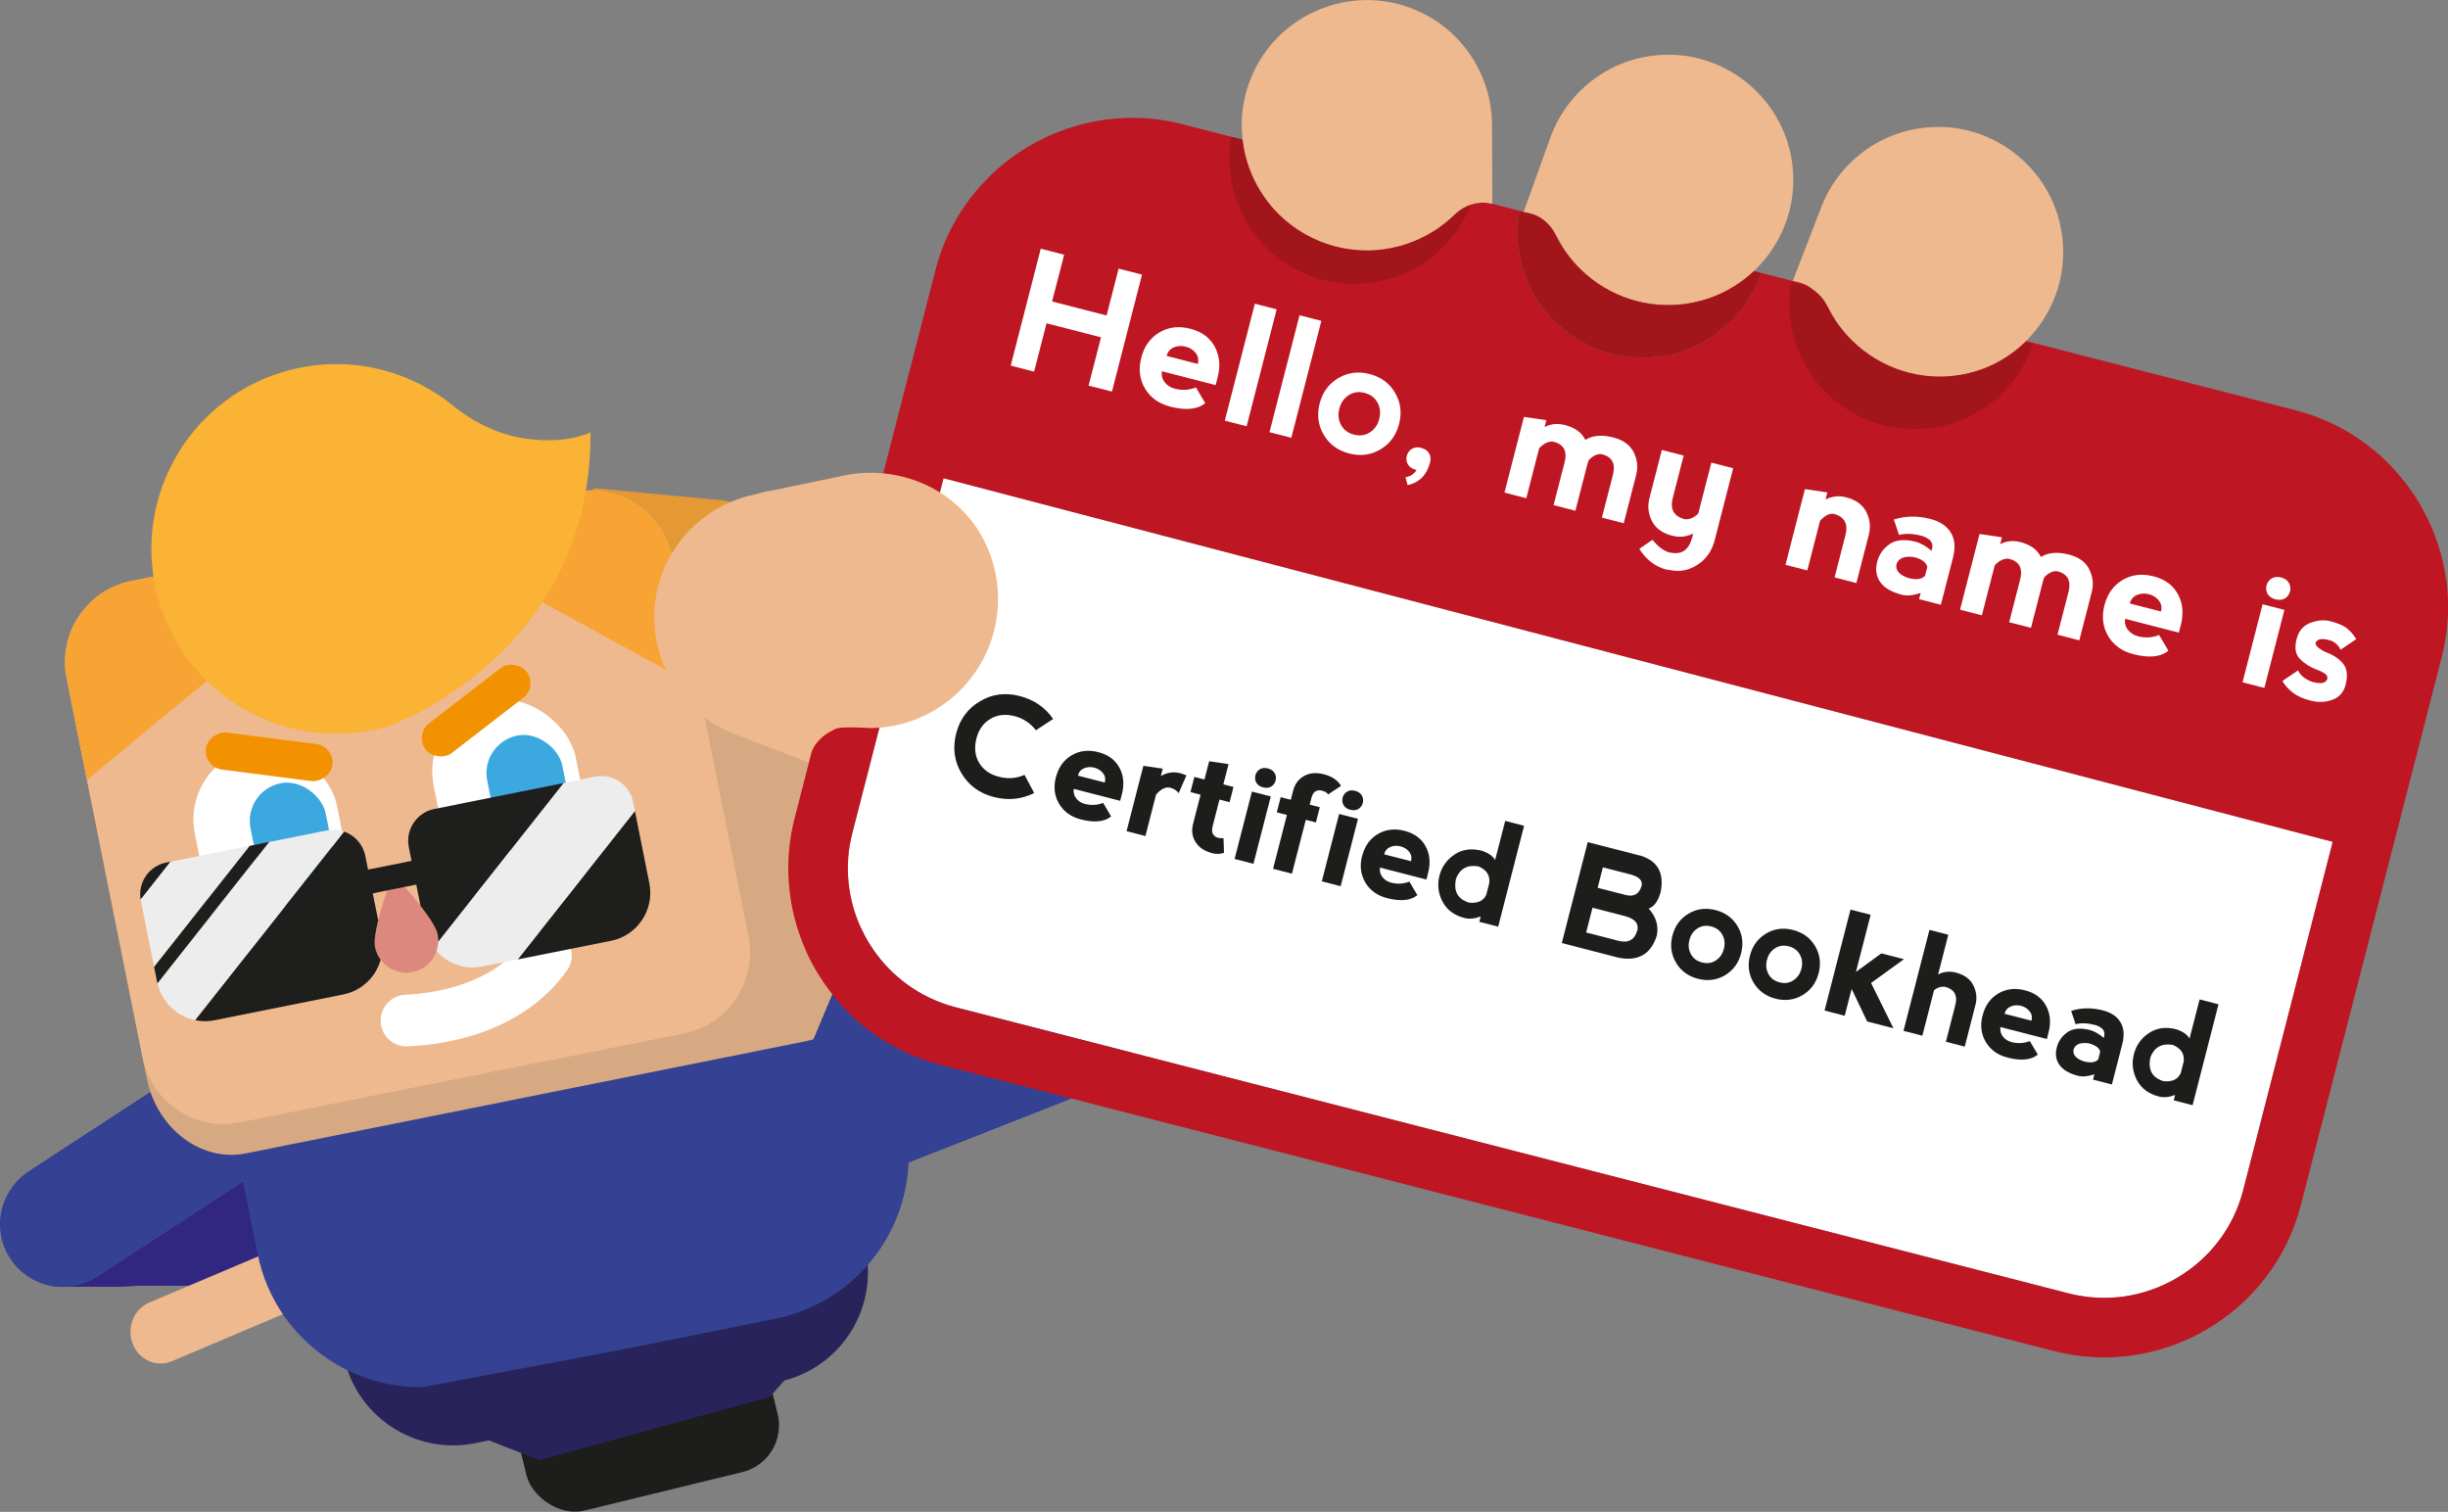 <?xml version="1.0" encoding="UTF-8"?>
<svg id="Camada_1" data-name="Camada 1" xmlns="http://www.w3.org/2000/svg" viewBox="0 0 610.26 376.86">
  <rect x="0" y="0" width="610.26" height="376.86" fill="#808080" stroke="none"/>
  <defs>
    <style>
      .cls-1 {
        fill: #312783;
      }

      .cls-2 {
        fill: #fff;
      }

      .cls-3 {
        fill: #d7a982;
      }

      .cls-4 {
        fill: #f39200;
      }

      .cls-5 {
        fill: #be1622;
      }

      .cls-6 {
        fill: #dd887e;
      }

      .cls-7 {
        fill: #1e1e1c;
      }

      .cls-8 {
        fill: #29235c;
      }

      .cls-9 {
        fill: #f7a434;
      }

      .cls-10 {
        fill: #fab334;
      }

      .cls-11 {
        fill: #eeb98e;
      }

      .cls-12 {
        fill: #e49934;
      }

      .cls-13 {
        fill: #3ba9e0;
      }

      .cls-14 {
        fill: #354293;
      }

      .cls-15 {
        fill: #a2151b;
      }

      .cls-16 {
        fill: #1d1d1b;
      }

      .cls-17 {
        fill: #ededed;
      }
    </style>
  </defs>
  <g>
    <circle class="cls-1" cx="15.75" cy="305.18" r="15.59"/>
    <circle class="cls-1" cx="15.9" cy="305.18" r="15.59"/>
    <circle class="cls-1" cx="16.05" cy="305.18" r="15.59"/>
    <circle class="cls-1" cx="16.2" cy="305.17" r="15.59"/>
    <circle class="cls-1" cx="16.35" cy="305.17" r="15.59"/>
    <circle class="cls-1" cx="16.5" cy="305.17" r="15.59"/>
    <circle class="cls-1" cx="16.65" cy="305.17" r="15.59"/>
    <circle class="cls-1" cx="16.8" cy="305.17" r="15.59"/>
    <circle class="cls-1" cx="16.95" cy="305.16" r="15.59"/>
    <circle class="cls-1" cx="17.11" cy="305.16" r="15.59"/>
    <circle class="cls-1" cx="17.26" cy="305.16" r="15.59"/>
    <circle class="cls-1" cx="17.41" cy="305.16" r="15.59"/>
    <circle class="cls-1" cx="17.56" cy="305.16" r="15.59"/>
    <circle class="cls-1" cx="17.71" cy="305.15" r="15.59"/>
    <circle class="cls-1" cx="17.86" cy="305.15" r="15.59"/>
    <circle class="cls-1" cx="18.01" cy="305.15" r="15.59"/>
    <circle class="cls-1" cx="18.16" cy="305.15" r="15.59"/>
    <circle class="cls-1" cx="18.31" cy="305.14" r="15.59"/>
    <circle class="cls-1" cx="18.47" cy="305.14" r="15.59"/>
    <circle class="cls-1" cx="18.62" cy="305.14" r="15.59"/>
    <circle class="cls-1" cx="18.77" cy="305.14" r="15.59"/>
    <circle class="cls-1" cx="18.92" cy="305.14" r="15.59"/>
    <circle class="cls-1" cx="19.07" cy="305.13" r="15.59"/>
    <circle class="cls-1" cx="19.22" cy="305.13" r="15.59"/>
    <circle class="cls-1" cx="19.37" cy="305.13" r="15.59"/>
    <circle class="cls-1" cx="19.52" cy="305.13" r="15.59"/>
    <circle class="cls-1" cx="19.67" cy="305.13" r="15.59"/>
    <circle class="cls-1" cx="19.83" cy="305.12" r="15.59"/>
    <circle class="cls-1" cx="19.98" cy="305.12" r="15.59"/>
    <circle class="cls-1" cx="20.13" cy="305.12" r="15.59"/>
    <circle class="cls-1" cx="20.28" cy="305.12" r="15.59"/>
    <circle class="cls-1" cx="20.43" cy="305.11" r="15.59"/>
    <circle class="cls-1" cx="20.58" cy="305.11" r="15.59"/>
    <circle class="cls-1" cx="20.73" cy="305.11" r="15.59"/>
    <circle class="cls-1" cx="20.88" cy="305.11" r="15.59"/>
    <circle class="cls-1" cx="21.03" cy="305.11" r="15.59"/>
    <circle class="cls-1" cx="21.19" cy="305.1" r="15.59"/>
    <circle class="cls-1" cx="21.34" cy="305.1" r="15.59"/>
    <circle class="cls-1" cx="21.49" cy="305.1" r="15.59"/>
    <circle class="cls-1" cx="21.64" cy="305.1" r="15.59"/>
    <circle class="cls-1" cx="21.79" cy="305.1" r="15.59"/>
    <circle class="cls-1" cx="21.94" cy="305.09" r="15.59"/>
    <circle class="cls-1" cx="22.09" cy="305.09" r="15.59"/>
    <circle class="cls-1" cx="22.24" cy="305.09" r="15.59"/>
    <circle class="cls-1" cx="22.39" cy="305.09" r="15.59"/>
    <circle class="cls-1" cx="22.55" cy="305.08" r="15.59"/>
    <circle class="cls-1" cx="22.7" cy="305.08" r="15.59"/>
    <circle class="cls-1" cx="22.85" cy="305.08" r="15.59"/>
    <circle class="cls-1" cx="23" cy="305.08" r="15.59"/>
    <circle class="cls-1" cx="23.15" cy="305.08" r="15.59"/>
    <circle class="cls-1" cx="23.3" cy="305.07" r="15.59"/>
    <circle class="cls-1" cx="23.45" cy="305.07" r="15.59"/>
    <circle class="cls-1" cx="23.6" cy="305.07" r="15.59"/>
    <circle class="cls-1" cx="23.75" cy="305.07" r="15.59"/>
    <circle class="cls-1" cx="23.91" cy="305.07" r="15.59"/>
    <circle class="cls-1" cx="24.06" cy="305.06" r="15.59"/>
    <circle class="cls-1" cx="24.21" cy="305.06" r="15.59"/>
    <circle class="cls-1" cx="24.36" cy="305.06" r="15.59"/>
    <circle class="cls-1" cx="24.51" cy="305.06" r="15.59"/>
    <circle class="cls-1" cx="24.66" cy="305.05" r="15.59"/>
    <circle class="cls-1" cx="24.81" cy="305.05" r="15.59"/>
    <circle class="cls-1" cx="24.96" cy="305.05" r="15.59"/>
    <circle class="cls-1" cx="25.11" cy="305.05" r="15.59"/>
    <circle class="cls-1" cx="25.27" cy="305.05" r="15.59"/>
    <circle class="cls-1" cx="25.42" cy="305.04" r="15.59"/>
    <circle class="cls-1" cx="25.57" cy="305.04" r="15.59"/>
    <circle class="cls-1" cx="25.72" cy="305.04" r="15.59"/>
    <circle class="cls-1" cx="25.87" cy="305.04" r="15.59"/>
    <circle class="cls-1" cx="26.02" cy="305.04" r="15.59"/>
    <circle class="cls-1" cx="26.17" cy="305.03" r="15.59"/>
    <circle class="cls-1" cx="26.32" cy="305.03" r="15.59"/>
    <circle class="cls-1" cx="26.47" cy="305.03" r="15.59"/>
    <circle class="cls-1" cx="26.63" cy="305.03" r="15.59"/>
    <circle class="cls-1" cx="26.78" cy="305.02" r="15.59"/>
    <circle class="cls-1" cx="26.93" cy="305.02" r="15.59"/>
    <circle class="cls-1" cx="27.08" cy="305.02" r="15.59"/>
    <circle class="cls-1" cx="27.23" cy="305.02" r="15.59"/>
    <circle class="cls-1" cx="27.38" cy="305.02" r="15.59"/>
    <circle class="cls-1" cx="27.53" cy="305.01" r="15.59"/>
    <circle class="cls-1" cx="27.68" cy="305.01" r="15.59"/>
    <circle class="cls-1" cx="27.83" cy="305.01" r="15.59"/>
    <circle class="cls-1" cx="27.99" cy="305.01" r="15.59"/>
    <circle class="cls-1" cx="28.14" cy="305.01" r="15.59"/>
    <circle class="cls-1" cx="28.29" cy="305" r="15.59"/>
    <circle class="cls-1" cx="28.44" cy="305" r="15.59"/>
    <circle class="cls-1" cx="28.59" cy="305" r="15.59"/>
    <circle class="cls-1" cx="28.74" cy="305" r="15.59"/>
    <circle class="cls-1" cx="28.89" cy="304.99" r="15.59"/>
    <circle class="cls-1" cx="29.04" cy="304.99" r="15.59"/>
    <circle class="cls-1" cx="29.19" cy="304.99" r="15.59"/>
    <circle class="cls-1" cx="29.35" cy="304.99" r="15.59"/>
    <circle class="cls-1" cx="29.5" cy="304.99" r="15.59"/>
    <circle class="cls-1" cx="29.65" cy="304.98" r="15.59"/>
    <circle class="cls-1" cx="29.8" cy="304.98" r="15.59"/>
    <circle class="cls-1" cx="29.95" cy="304.98" r="15.59"/>
    <circle class="cls-1" cx="30.1" cy="304.98" r="15.59"/>
    <circle class="cls-1" cx="30.25" cy="304.98" r="15.59"/>
    <circle class="cls-1" cx="30.4" cy="304.97" r="15.59"/>
    <circle class="cls-1" cx="30.55" cy="304.97" r="15.59"/>
    <circle class="cls-1" cx="30.71" cy="304.97" r="15.59"/>
    <circle class="cls-1" cx="30.86" cy="304.97" r="15.59"/>
    <circle class="cls-1" cx="31.01" cy="304.96" r="15.59"/>
    <circle class="cls-1" cx="31.16" cy="304.96" r="15.59"/>
    <circle class="cls-1" cx="31.31" cy="304.96" r="15.59"/>
    <circle class="cls-1" cx="31.46" cy="304.96" r="15.59"/>
    <circle class="cls-1" cx="31.61" cy="304.96" r="15.59"/>
    <circle class="cls-1" cx="31.76" cy="304.95" r="15.59"/>
    <circle class="cls-1" cx="31.91" cy="304.95" r="15.59"/>
    <circle class="cls-1" cx="32.07" cy="304.95" r="15.59"/>
    <circle class="cls-1" cx="32.22" cy="304.95" r="15.59"/>
    <circle class="cls-1" cx="32.37" cy="304.95" r="15.59"/>
    <circle class="cls-1" cx="32.52" cy="304.94" r="15.59"/>
    <circle class="cls-1" cx="32.67" cy="304.94" r="15.59"/>
    <circle class="cls-1" cx="32.82" cy="304.94" r="15.59"/>
    <circle class="cls-1" cx="32.97" cy="304.94" r="15.59"/>
    <circle class="cls-1" cx="33.12" cy="304.93" r="15.59"/>
    <circle class="cls-1" cx="33.27" cy="304.93" r="15.59"/>
    <circle class="cls-1" cx="33.42" cy="304.93" r="15.59"/>
    <circle class="cls-1" cx="33.58" cy="304.93" r="15.59"/>
    <circle class="cls-1" cx="33.73" cy="304.93" r="15.59"/>
    <circle class="cls-1" cx="33.88" cy="304.92" r="15.59"/>
    <circle class="cls-1" cx="34.03" cy="304.92" r="15.59"/>
    <circle class="cls-1" cx="34.18" cy="304.92" r="15.59"/>
    <circle class="cls-1" cx="34.33" cy="304.92" r="15.59"/>
    <circle class="cls-1" cx="34.48" cy="304.92" r="15.59"/>
    <circle class="cls-1" cx="34.63" cy="304.91" r="15.59"/>
    <circle class="cls-1" cx="34.78" cy="304.91" r="15.59"/>
    <circle class="cls-1" cx="34.94" cy="304.91" r="15.59"/>
    <circle class="cls-1" cx="35.09" cy="304.91" r="15.59"/>
    <circle class="cls-1" cx="35.24" cy="304.9" r="15.59"/>
    <circle class="cls-1" cx="35.39" cy="304.9" r="15.59"/>
    <circle class="cls-1" cx="35.54" cy="304.9" r="15.59"/>
    <circle class="cls-1" cx="35.69" cy="304.9" r="15.59"/>
    <circle class="cls-1" cx="35.84" cy="304.9" r="15.59"/>
    <circle class="cls-1" cx="35.99" cy="304.89" r="15.59"/>
    <circle class="cls-1" cx="36.14" cy="304.89" r="15.59"/>
    <circle class="cls-1" cx="36.3" cy="304.89" r="15.59"/>
    <circle class="cls-1" cx="36.45" cy="304.89" r="15.59"/>
    <circle class="cls-1" cx="36.6" cy="304.89" r="15.59"/>
    <circle class="cls-1" cx="36.75" cy="304.88" r="15.59"/>
    <circle class="cls-1" cx="36.9" cy="304.88" r="15.59"/>
    <circle class="cls-1" cx="37.05" cy="304.88" r="15.59"/>
    <circle class="cls-1" cx="37.2" cy="304.88" r="15.59"/>
    <circle class="cls-1" cx="37.35" cy="304.87" r="15.59"/>
    <circle class="cls-1" cx="37.5" cy="304.87" r="15.59"/>
    <circle class="cls-1" cx="37.66" cy="304.87" r="15.59"/>
    <circle class="cls-1" cx="37.81" cy="304.87" r="15.59"/>
    <circle class="cls-1" cx="37.96" cy="304.87" r="15.59"/>
    <circle class="cls-1" cx="38.11" cy="304.86" r="15.59"/>
    <circle class="cls-1" cx="38.26" cy="304.86" r="15.59"/>
    <circle class="cls-1" cx="38.41" cy="304.86" r="15.59"/>
    <circle class="cls-1" cx="38.56" cy="304.86" r="15.59"/>
    <circle class="cls-1" cx="38.71" cy="304.86" r="15.59"/>
    <circle class="cls-1" cx="38.86" cy="304.85" r="15.59"/>
    <circle class="cls-1" cx="39.02" cy="304.85" r="15.59"/>
    <circle class="cls-1" cx="39.17" cy="304.85" r="15.59"/>
    <circle class="cls-1" cx="39.32" cy="304.85" r="15.59"/>
    <circle class="cls-1" cx="39.47" cy="304.84" r="15.59"/>
    <circle class="cls-1" cx="39.62" cy="304.84" r="15.59"/>
    <circle class="cls-1" cx="39.77" cy="304.84" r="15.59"/>
    <circle class="cls-1" cx="39.92" cy="304.84" r="15.59"/>
    <circle class="cls-1" cx="40.07" cy="304.84" r="15.59"/>
    <circle class="cls-1" cx="40.22" cy="304.83" r="15.59"/>
    <circle class="cls-1" cx="40.38" cy="304.83" r="15.59"/>
    <circle class="cls-1" cx="40.53" cy="304.83" r="15.59"/>
    <circle class="cls-1" cx="40.68" cy="304.83" r="15.59"/>
    <circle class="cls-1" cx="40.83" cy="304.83" r="15.59"/>
    <circle class="cls-1" cx="40.98" cy="304.82" r="15.59"/>
    <circle class="cls-1" cx="41.13" cy="304.82" r="15.59"/>
    <circle class="cls-1" cx="41.28" cy="304.82" r="15.59"/>
    <circle class="cls-1" cx="41.43" cy="304.82" r="15.59"/>
    <circle class="cls-1" cx="41.58" cy="304.81" r="15.59"/>
    <circle class="cls-1" cx="41.74" cy="304.81" r="15.59"/>
    <circle class="cls-1" cx="41.89" cy="304.81" r="15.59"/>
    <circle class="cls-1" cx="42.04" cy="304.81" r="15.59"/>
    <circle class="cls-1" cx="42.19" cy="304.81" r="15.59"/>
    <circle class="cls-1" cx="42.34" cy="304.8" r="15.59"/>
    <circle class="cls-1" cx="42.49" cy="304.8" r="15.59"/>
    <circle class="cls-1" cx="42.64" cy="304.8" r="15.59"/>
    <circle class="cls-1" cx="42.79" cy="304.8" r="15.59"/>
    <circle class="cls-1" cx="42.94" cy="304.8" r="15.59"/>
    <circle class="cls-1" cx="43.1" cy="304.79" r="15.59"/>
    <circle class="cls-1" cx="43.25" cy="304.79" r="15.59"/>
    <circle class="cls-1" cx="43.4" cy="304.79" r="15.59"/>
    <circle class="cls-1" cx="43.55" cy="304.79" r="15.59"/>
    <circle class="cls-1" cx="43.7" cy="304.78" r="15.59"/>
    <circle class="cls-1" cx="43.85" cy="304.78" r="15.59"/>
    <circle class="cls-1" cx="44" cy="304.78" r="15.59"/>
    <circle class="cls-1" cx="44.15" cy="304.78" r="15.59"/>
    <circle class="cls-1" cx="44.3" cy="304.78" r="15.59"/>
    <circle class="cls-1" cx="44.46" cy="304.77" r="15.59"/>
    <circle class="cls-1" cx="44.61" cy="304.77" r="15.59"/>
    <circle class="cls-1" cx="44.76" cy="304.77" r="15.59"/>
    <circle class="cls-1" cx="44.91" cy="304.77" r="15.59"/>
    <circle class="cls-1" cx="45.06" cy="304.77" r="15.59"/>
    <circle class="cls-1" cx="45.21" cy="304.76" r="15.59"/>
    <circle class="cls-1" cx="45.36" cy="304.76" r="15.59"/>
    <circle class="cls-1" cx="45.51" cy="304.76" r="15.59"/>
    <circle class="cls-1" cx="45.66" cy="304.76" r="15.59"/>
    <circle class="cls-1" cx="45.82" cy="304.75" r="15.59"/>
    <circle class="cls-1" cx="45.97" cy="304.75" r="15.59"/>
    <circle class="cls-1" cx="46.12" cy="304.75" r="15.59"/>
    <circle class="cls-1" cx="46.27" cy="304.75" r="15.59"/>
    <circle class="cls-1" cx="46.42" cy="304.75" r="15.59"/>
    <circle class="cls-1" cx="46.57" cy="304.74" r="15.59"/>
    <circle class="cls-1" cx="46.72" cy="304.74" r="15.59"/>
    <circle class="cls-1" cx="46.87" cy="304.74" r="15.59"/>
    <circle class="cls-1" cx="47.02" cy="304.74" r="15.59"/>
    <circle class="cls-1" cx="47.18" cy="304.74" r="15.59"/>
    <circle class="cls-1" cx="47.33" cy="304.73" r="15.59"/>
    <circle class="cls-1" cx="47.48" cy="304.73" r="15.59"/>
    <circle class="cls-1" cx="47.63" cy="304.73" r="15.59"/>
    <circle class="cls-1" cx="47.78" cy="304.73" r="15.59"/>
    <circle class="cls-1" cx="47.93" cy="304.72" r="15.59"/>
    <circle class="cls-1" cx="48.08" cy="304.72" r="15.59"/>
    <circle class="cls-1" cx="48.23" cy="304.72" r="15.59"/>
    <circle class="cls-1" cx="48.38" cy="304.72" r="15.59"/>
    <circle class="cls-1" cx="48.54" cy="304.72" r="15.59"/>
    <circle class="cls-1" cx="48.69" cy="304.71" r="15.59"/>
    <circle class="cls-1" cx="48.84" cy="304.71" r="15.59"/>
    <circle class="cls-1" cx="48.99" cy="304.71" r="15.59"/>
    <circle class="cls-1" cx="49.14" cy="304.71" r="15.59"/>
    <circle class="cls-1" cx="49.29" cy="304.71" r="15.59"/>
    <circle class="cls-1" cx="49.44" cy="304.7" r="15.59"/>
    <circle class="cls-1" cx="49.59" cy="304.7" r="15.59"/>
    <circle class="cls-1" cx="49.74" cy="304.7" r="15.59"/>
    <circle class="cls-1" cx="49.9" cy="304.7" r="15.59"/>
    <circle class="cls-1" cx="50.05" cy="304.69" r="15.59"/>
    <circle class="cls-1" cx="50.2" cy="304.69" r="15.59"/>
    <circle class="cls-1" cx="50.35" cy="304.69" r="15.59"/>
    <circle class="cls-1" cx="50.5" cy="304.69" r="15.59"/>
    <circle class="cls-1" cx="50.65" cy="304.69" r="15.59"/>
    <circle class="cls-1" cx="50.8" cy="304.68" r="15.59"/>
    <circle class="cls-1" cx="50.95" cy="304.68" r="15.59"/>
    <circle class="cls-1" cx="51.1" cy="304.68" r="15.59"/>
    <circle class="cls-1" cx="51.26" cy="304.68" r="15.59"/>
    <circle class="cls-1" cx="51.41" cy="304.68" r="15.59"/>
    <circle class="cls-1" cx="51.56" cy="304.67" r="15.59"/>
    <circle class="cls-1" cx="51.71" cy="304.67" r="15.59"/>
    <circle class="cls-1" cx="51.86" cy="304.67" r="15.59"/>
    <circle class="cls-1" cx="52.01" cy="304.67" r="15.59"/>
    <circle class="cls-1" cx="52.16" cy="304.66" r="15.59"/>
    <circle class="cls-1" cx="52.31" cy="304.66" r="15.59"/>
    <circle class="cls-1" cx="52.46" cy="304.66" r="15.59"/>
    <circle class="cls-1" cx="52.62" cy="304.66" r="15.59"/>
    <circle class="cls-1" cx="52.77" cy="304.66" r="15.59"/>
    <circle class="cls-1" cx="52.92" cy="304.65" r="15.59"/>
    <circle class="cls-1" cx="53.07" cy="304.65" r="15.59"/>
    <circle class="cls-1" cx="53.22" cy="304.65" r="15.59"/>
    <circle class="cls-1" cx="53.37" cy="304.65" r="15.59"/>
    <circle class="cls-1" cx="53.52" cy="304.65" r="15.59"/>
    <circle class="cls-1" cx="53.67" cy="304.64" r="15.59"/>
    <circle class="cls-1" cx="53.82" cy="304.64" r="15.59"/>
    <circle class="cls-1" cx="53.98" cy="304.64" r="15.59"/>
    <circle class="cls-1" cx="54.13" cy="304.64" r="15.59"/>
    <circle class="cls-1" cx="54.28" cy="304.63" r="15.59"/>
    <circle class="cls-1" cx="54.43" cy="304.63" r="15.59"/>
    <circle class="cls-1" cx="54.58" cy="304.63" r="15.59"/>
    <circle class="cls-1" cx="54.73" cy="304.63" r="15.59"/>
    <circle class="cls-1" cx="54.88" cy="304.63" r="15.59"/>
    <circle class="cls-1" cx="55.03" cy="304.62" r="15.59"/>
    <circle class="cls-1" cx="55.18" cy="304.62" r="15.59"/>
    <circle class="cls-1" cx="55.34" cy="304.62" r="15.59"/>
    <circle class="cls-1" cx="55.49" cy="304.62" r="15.59"/>
    <circle class="cls-1" cx="55.64" cy="304.62" r="15.59"/>
    <circle class="cls-1" cx="55.79" cy="304.61" r="15.59"/>
    <circle class="cls-1" cx="55.94" cy="304.61" r="15.59"/>
    <circle class="cls-1" cx="56.09" cy="304.61" r="15.59"/>
    <circle class="cls-1" cx="56.24" cy="304.61" r="15.59"/>
    <circle class="cls-1" cx="56.39" cy="304.6" r="15.59"/>
    <circle class="cls-1" cx="56.54" cy="304.6" r="15.59"/>
    <circle class="cls-1" cx="56.7" cy="304.6" r="15.59"/>
    <circle class="cls-1" cx="56.85" cy="304.6" r="15.59"/>
    <circle class="cls-1" cx="57" cy="304.6" r="15.59"/>
    <circle class="cls-1" cx="57.15" cy="304.59" r="15.59"/>
    <circle class="cls-1" cx="57.3" cy="304.59" r="15.59"/>
    <circle class="cls-1" cx="57.45" cy="304.59" r="15.59"/>
    <circle class="cls-1" cx="57.6" cy="304.59" r="15.59"/>
    <circle class="cls-1" cx="57.75" cy="304.59" r="15.59"/>
    <circle class="cls-1" cx="57.9" cy="304.58" r="15.59"/>
    <circle class="cls-1" cx="58.06" cy="304.58" r="15.59"/>
    <circle class="cls-1" cx="58.21" cy="304.58" r="15.59"/>
    <circle class="cls-1" cx="58.36" cy="304.58" r="15.59"/>
    <circle class="cls-1" cx="58.51" cy="304.57" r="15.59"/>
    <circle class="cls-1" cx="58.66" cy="304.57" r="15.59"/>
    <circle class="cls-1" cx="58.81" cy="304.57" r="15.59"/>
    <circle class="cls-1" cx="58.96" cy="304.57" r="15.59"/>
    <circle class="cls-1" cx="59.11" cy="304.57" r="15.59"/>
    <circle class="cls-1" cx="59.26" cy="304.56" r="15.59"/>
    <circle class="cls-1" cx="59.42" cy="304.56" r="15.59"/>
    <circle class="cls-1" cx="59.57" cy="304.56" r="15.59"/>
    <circle class="cls-1" cx="59.72" cy="304.56" r="15.59"/>
    <circle class="cls-1" cx="59.87" cy="304.56" r="15.59"/>
    <circle class="cls-1" cx="60.02" cy="304.55" r="15.59"/>
    <circle class="cls-1" cx="60.17" cy="304.55" r="15.59"/>
    <circle class="cls-1" cx="60.32" cy="304.55" r="15.59"/>
    <circle class="cls-1" cx="60.47" cy="304.55" r="15.59"/>
    <circle class="cls-1" cx="60.62" cy="304.54" r="15.59"/>
    <circle class="cls-1" cx="60.78" cy="304.54" r="15.59"/>
    <circle class="cls-1" cx="60.93" cy="304.54" r="15.59"/>
    <circle class="cls-1" cx="61.08" cy="304.54" r="15.59"/>
    <circle class="cls-1" cx="61.23" cy="304.54" r="15.59"/>
  </g>
  <g>
    <circle class="cls-14" cx="53.7" cy="280.35" r="15.59"/>
    <circle class="cls-14" cx="53.57" cy="280.43" r="15.59"/>
    <circle class="cls-14" cx="53.45" cy="280.51" r="15.59"/>
    <circle class="cls-14" cx="53.32" cy="280.6" r="15.59"/>
    <circle class="cls-14" cx="53.2" cy="280.68" r="15.59"/>
    <circle class="cls-14" cx="53.07" cy="280.76" r="15.59"/>
    <circle class="cls-14" cx="52.94" cy="280.84" r="15.59"/>
    <circle class="cls-14" cx="52.82" cy="280.93" r="15.59"/>
    <circle class="cls-14" cx="52.69" cy="281.01" r="15.59"/>
    <circle class="cls-14" cx="52.56" cy="281.09" r="15.59"/>
    <circle class="cls-14" cx="52.44" cy="281.17" r="15.59"/>
    <circle class="cls-14" cx="52.31" cy="281.26" r="15.59"/>
    <circle class="cls-14" cx="52.18" cy="281.34" r="15.59"/>
    <circle class="cls-14" cx="52.06" cy="281.42" r="15.59"/>
    <circle class="cls-14" cx="51.93" cy="281.5" r="15.59"/>
    <circle class="cls-14" cx="51.8" cy="281.59" r="15.59"/>
    <circle class="cls-14" cx="51.68" cy="281.67" r="15.59"/>
    <circle class="cls-14" cx="51.55" cy="281.75" r="15.59"/>
    <circle class="cls-14" cx="51.42" cy="281.83" r="15.59"/>
    <circle class="cls-14" cx="51.3" cy="281.92" r="15.59"/>
    <circle class="cls-14" cx="51.17" cy="282" r="15.59"/>
    <circle class="cls-14" cx="51.04" cy="282.08" r="15.59"/>
    <circle class="cls-14" cx="50.92" cy="282.16" r="15.59"/>
    <circle class="cls-14" cx="50.79" cy="282.25" r="15.59"/>
    <circle class="cls-14" cx="50.66" cy="282.33" r="15.59"/>
    <circle class="cls-14" cx="50.54" cy="282.41" r="15.59"/>
    <circle class="cls-14" cx="50.41" cy="282.49" r="15.59"/>
    <circle class="cls-14" cx="50.28" cy="282.58" r="15.59"/>
    <circle class="cls-14" cx="50.16" cy="282.66" r="15.59"/>
    <circle class="cls-14" cx="50.03" cy="282.74" r="15.59"/>
    <circle class="cls-14" cx="49.9" cy="282.82" r="15.59"/>
    <circle class="cls-14" cx="49.78" cy="282.91" r="15.59"/>
    <circle class="cls-14" cx="49.65" cy="282.99" r="15.59"/>
    <circle class="cls-14" cx="49.52" cy="283.07" r="15.59"/>
    <circle class="cls-14" cx="49.4" cy="283.15" r="15.59"/>
    <circle class="cls-14" cx="49.27" cy="283.24" r="15.59"/>
    <circle class="cls-14" cx="49.14" cy="283.32" r="15.59"/>
    <circle class="cls-14" cx="49.02" cy="283.4" r="15.59"/>
    <circle class="cls-14" cx="48.89" cy="283.48" r="15.59"/>
    <circle class="cls-14" cx="48.76" cy="283.57" r="15.59"/>
    <circle class="cls-14" cx="48.64" cy="283.65" r="15.59"/>
    <circle class="cls-14" cx="48.51" cy="283.73" r="15.59"/>
    <circle class="cls-14" cx="48.38" cy="283.81" r="15.59"/>
    <circle class="cls-14" cx="48.26" cy="283.9" r="15.59"/>
    <circle class="cls-14" cx="48.13" cy="283.98" r="15.59"/>
    <circle class="cls-14" cx="48" cy="284.06" r="15.59"/>
    <circle class="cls-14" cx="47.88" cy="284.14" r="15.59"/>
    <circle class="cls-14" cx="47.75" cy="284.23" r="15.59"/>
    <circle class="cls-14" cx="47.62" cy="284.31" r="15.59"/>
    <circle class="cls-14" cx="47.5" cy="284.39" r="15.59"/>
    <circle class="cls-14" cx="47.37" cy="284.47" r="15.59"/>
    <circle class="cls-14" cx="47.24" cy="284.56" r="15.59"/>
    <circle class="cls-14" cx="47.12" cy="284.64" r="15.59"/>
    <circle class="cls-14" cx="46.99" cy="284.72" r="15.59"/>
    <circle class="cls-14" cx="46.86" cy="284.8" r="15.59"/>
    <circle class="cls-14" cx="46.74" cy="284.89" r="15.59"/>
    <circle class="cls-14" cx="46.61" cy="284.97" r="15.59"/>
    <circle class="cls-14" cx="46.48" cy="285.05" r="15.59"/>
    <circle class="cls-14" cx="46.36" cy="285.13" r="15.59"/>
    <circle class="cls-14" cx="46.23" cy="285.22" r="15.59"/>
    <circle class="cls-14" cx="46.1" cy="285.3" r="15.59"/>
    <circle class="cls-14" cx="45.98" cy="285.38" r="15.59"/>
    <circle class="cls-14" cx="45.85" cy="285.46" r="15.59"/>
    <circle class="cls-14" cx="45.72" cy="285.55" r="15.59"/>
    <circle class="cls-14" cx="45.6" cy="285.63" r="15.59"/>
    <circle class="cls-14" cx="45.47" cy="285.71" r="15.59"/>
    <circle class="cls-14" cx="45.34" cy="285.79" r="15.59"/>
    <circle class="cls-14" cx="45.22" cy="285.88" r="15.59"/>
    <circle class="cls-14" cx="45.09" cy="285.96" r="15.59"/>
    <circle class="cls-14" cx="44.96" cy="286.04" r="15.59"/>
    <circle class="cls-14" cx="44.84" cy="286.12" r="15.59"/>
    <circle class="cls-14" cx="44.71" cy="286.21" r="15.59"/>
    <circle class="cls-14" cx="44.58" cy="286.29" r="15.59"/>
    <circle class="cls-14" cx="44.46" cy="286.37" r="15.59"/>
    <circle class="cls-14" cx="44.33" cy="286.45" r="15.59"/>
    <circle class="cls-14" cx="44.21" cy="286.54" r="15.59"/>
    <circle class="cls-14" cx="44.08" cy="286.62" r="15.59"/>
    <circle class="cls-14" cx="43.95" cy="286.7" r="15.59"/>
    <circle class="cls-14" cx="43.83" cy="286.78" r="15.59"/>
    <circle class="cls-14" cx="43.7" cy="286.87" r="15.59"/>
    <circle class="cls-14" cx="43.57" cy="286.95" r="15.59"/>
    <circle class="cls-14" cx="43.45" cy="287.03" r="15.59"/>
    <circle class="cls-14" cx="43.32" cy="287.11" r="15.59"/>
    <circle class="cls-14" cx="43.19" cy="287.2" r="15.59"/>
    <circle class="cls-14" cx="43.07" cy="287.28" r="15.59"/>
    <circle class="cls-14" cx="42.94" cy="287.36" r="15.59"/>
    <circle class="cls-14" cx="42.81" cy="287.44" r="15.59"/>
    <circle class="cls-14" cx="42.69" cy="287.53" r="15.59"/>
    <circle class="cls-14" cx="42.56" cy="287.61" r="15.59"/>
    <circle class="cls-14" cx="42.43" cy="287.69" r="15.59"/>
    <circle class="cls-14" cx="42.31" cy="287.77" r="15.59"/>
    <circle class="cls-14" cx="42.18" cy="287.86" r="15.59"/>
    <circle class="cls-14" cx="42.05" cy="287.94" r="15.59"/>
    <circle class="cls-14" cx="41.93" cy="288.02" r="15.59"/>
    <circle class="cls-14" cx="41.8" cy="288.1" r="15.59"/>
    <circle class="cls-14" cx="41.67" cy="288.19" r="15.59"/>
    <circle class="cls-14" cx="41.55" cy="288.27" r="15.59"/>
    <circle class="cls-14" cx="41.42" cy="288.35" r="15.59"/>
    <circle class="cls-14" cx="41.29" cy="288.43" r="15.59"/>
    <circle class="cls-14" cx="41.17" cy="288.52" r="15.59"/>
    <circle class="cls-14" cx="41.04" cy="288.6" r="15.59"/>
    <circle class="cls-14" cx="40.91" cy="288.68" r="15.59"/>
    <circle class="cls-14" cx="40.79" cy="288.76" r="15.59"/>
    <circle class="cls-14" cx="40.66" cy="288.85" r="15.59"/>
    <circle class="cls-14" cx="40.53" cy="288.93" r="15.59"/>
    <circle class="cls-14" cx="40.41" cy="289.01" r="15.59"/>
    <circle class="cls-14" cx="40.28" cy="289.09" r="15.59"/>
    <circle class="cls-14" cx="40.15" cy="289.18" r="15.59"/>
    <circle class="cls-14" cx="40.03" cy="289.26" r="15.59"/>
    <circle class="cls-14" cx="39.9" cy="289.34" r="15.59"/>
    <circle class="cls-14" cx="39.77" cy="289.42" r="15.59"/>
    <circle class="cls-14" cx="39.65" cy="289.51" r="15.59"/>
    <circle class="cls-14" cx="39.52" cy="289.59" r="15.59"/>
    <circle class="cls-14" cx="39.39" cy="289.67" r="15.59"/>
    <circle class="cls-14" cx="39.27" cy="289.75" r="15.59"/>
    <circle class="cls-14" cx="39.14" cy="289.84" r="15.59"/>
    <circle class="cls-14" cx="39.01" cy="289.92" r="15.59"/>
    <circle class="cls-14" cx="38.89" cy="290" r="15.59"/>
    <circle class="cls-14" cx="38.76" cy="290.08" r="15.59"/>
    <circle class="cls-14" cx="38.63" cy="290.17" r="15.59"/>
    <circle class="cls-14" cx="38.51" cy="290.25" r="15.59"/>
    <circle class="cls-14" cx="38.38" cy="290.33" r="15.59"/>
    <circle class="cls-14" cx="38.25" cy="290.41" r="15.59"/>
    <circle class="cls-14" cx="38.13" cy="290.5" r="15.59"/>
    <circle class="cls-14" cx="38" cy="290.58" r="15.59"/>
    <circle class="cls-14" cx="37.87" cy="290.66" r="15.59"/>
    <circle class="cls-14" cx="37.75" cy="290.74" r="15.59"/>
    <circle class="cls-14" cx="37.62" cy="290.83" r="15.59"/>
    <circle class="cls-14" cx="37.49" cy="290.91" r="15.59"/>
    <circle class="cls-14" cx="37.37" cy="290.99" r="15.59"/>
    <circle class="cls-14" cx="37.24" cy="291.07" r="15.59"/>
    <circle class="cls-14" cx="37.11" cy="291.16" r="15.59"/>
    <circle class="cls-14" cx="36.99" cy="291.24" r="15.59"/>
    <circle class="cls-14" cx="36.86" cy="291.32" r="15.59"/>
    <circle class="cls-14" cx="36.73" cy="291.4" r="15.59"/>
    <circle class="cls-14" cx="36.61" cy="291.49" r="15.59"/>
    <circle class="cls-14" cx="36.48" cy="291.57" r="15.59"/>
    <circle class="cls-14" cx="36.35" cy="291.65" r="15.59"/>
    <circle class="cls-14" cx="36.23" cy="291.73" r="15.59"/>
    <circle class="cls-14" cx="36.1" cy="291.82" r="15.59"/>
    <circle class="cls-14" cx="35.97" cy="291.9" r="15.59"/>
    <circle class="cls-14" cx="35.85" cy="291.98" r="15.59"/>
    <circle class="cls-14" cx="35.72" cy="292.06" r="15.59"/>
    <circle class="cls-14" cx="35.59" cy="292.15" r="15.59"/>
    <circle class="cls-14" cx="35.47" cy="292.23" r="15.59"/>
    <circle class="cls-14" cx="35.34" cy="292.31" r="15.59"/>
    <circle class="cls-14" cx="35.22" cy="292.39" r="15.59"/>
    <circle class="cls-14" cx="35.09" cy="292.48" r="15.59"/>
    <circle class="cls-14" cx="34.96" cy="292.56" r="15.59"/>
    <circle class="cls-14" cx="34.84" cy="292.64" r="15.59"/>
    <circle class="cls-14" cx="34.71" cy="292.72" r="15.59"/>
    <circle class="cls-14" cx="34.58" cy="292.81" r="15.59"/>
    <circle class="cls-14" cx="34.46" cy="292.89" r="15.59"/>
    <circle class="cls-14" cx="34.33" cy="292.97" r="15.59"/>
    <circle class="cls-14" cx="34.2" cy="293.05" r="15.59"/>
    <circle class="cls-14" cx="34.08" cy="293.14" r="15.59"/>
    <circle class="cls-14" cx="33.95" cy="293.22" r="15.59"/>
    <circle class="cls-14" cx="33.82" cy="293.3" r="15.59"/>
    <circle class="cls-14" cx="33.7" cy="293.38" r="15.59"/>
    <circle class="cls-14" cx="33.57" cy="293.47" r="15.59"/>
    <circle class="cls-14" cx="33.44" cy="293.55" r="15.59"/>
    <circle class="cls-14" cx="33.32" cy="293.63" r="15.59"/>
    <circle class="cls-14" cx="33.19" cy="293.71" r="15.59"/>
    <circle class="cls-14" cx="33.06" cy="293.8" r="15.59"/>
    <circle class="cls-14" cx="32.94" cy="293.88" r="15.59"/>
    <circle class="cls-14" cx="32.81" cy="293.96" r="15.59"/>
    <circle class="cls-14" cx="32.68" cy="294.04" r="15.59"/>
    <circle class="cls-14" cx="32.56" cy="294.13" r="15.59"/>
    <circle class="cls-14" cx="32.43" cy="294.21" r="15.59"/>
    <circle class="cls-14" cx="32.3" cy="294.29" r="15.59"/>
    <circle class="cls-14" cx="32.18" cy="294.37" r="15.59"/>
    <circle class="cls-14" cx="32.05" cy="294.46" r="15.59"/>
    <circle class="cls-14" cx="31.92" cy="294.54" r="15.59"/>
    <circle class="cls-14" cx="31.8" cy="294.62" r="15.59"/>
    <circle class="cls-14" cx="31.67" cy="294.7" r="15.59"/>
    <circle class="cls-14" cx="31.54" cy="294.79" r="15.59"/>
    <circle class="cls-14" cx="31.42" cy="294.87" r="15.59"/>
    <circle class="cls-14" cx="31.29" cy="294.95" r="15.59"/>
    <circle class="cls-14" cx="31.16" cy="295.03" r="15.59"/>
    <circle class="cls-14" cx="31.04" cy="295.12" r="15.59"/>
    <circle class="cls-14" cx="30.91" cy="295.2" r="15.59"/>
    <circle class="cls-14" cx="30.78" cy="295.28" r="15.59"/>
    <circle class="cls-14" cx="30.66" cy="295.36" r="15.59"/>
    <circle class="cls-14" cx="30.53" cy="295.45" r="15.59"/>
    <circle class="cls-14" cx="30.4" cy="295.53" r="15.59"/>
    <circle class="cls-14" cx="30.28" cy="295.61" r="15.59"/>
    <circle class="cls-14" cx="30.15" cy="295.69" r="15.59"/>
    <circle class="cls-14" cx="30.02" cy="295.78" r="15.59"/>
    <circle class="cls-14" cx="29.9" cy="295.86" r="15.59"/>
    <circle class="cls-14" cx="29.77" cy="295.94" r="15.59"/>
    <circle class="cls-14" cx="29.64" cy="296.02" r="15.59"/>
    <circle class="cls-14" cx="29.52" cy="296.11" r="15.59"/>
    <circle class="cls-14" cx="29.39" cy="296.19" r="15.59"/>
    <circle class="cls-14" cx="29.26" cy="296.27" r="15.59"/>
    <circle class="cls-14" cx="29.14" cy="296.35" r="15.59"/>
    <circle class="cls-14" cx="29.01" cy="296.44" r="15.59"/>
    <circle class="cls-14" cx="28.88" cy="296.52" r="15.59"/>
    <circle class="cls-14" cx="28.76" cy="296.6" r="15.59"/>
    <circle class="cls-14" cx="28.63" cy="296.68" r="15.59"/>
    <circle class="cls-14" cx="28.5" cy="296.77" r="15.59"/>
    <circle class="cls-14" cx="28.38" cy="296.85" r="15.59"/>
    <circle class="cls-14" cx="28.25" cy="296.93" r="15.59"/>
    <circle class="cls-14" cx="28.12" cy="297.01" r="15.59"/>
    <circle class="cls-14" cx="28" cy="297.1" r="15.59"/>
    <circle class="cls-14" cx="27.87" cy="297.18" r="15.59"/>
    <circle class="cls-14" cx="27.74" cy="297.26" r="15.59"/>
    <circle class="cls-14" cx="27.62" cy="297.34" r="15.59"/>
    <circle class="cls-14" cx="27.49" cy="297.43" r="15.59"/>
    <circle class="cls-14" cx="27.36" cy="297.51" r="15.59"/>
    <circle class="cls-14" cx="27.24" cy="297.59" r="15.59"/>
    <circle class="cls-14" cx="27.11" cy="297.67" r="15.59"/>
    <circle class="cls-14" cx="26.98" cy="297.76" r="15.59"/>
    <circle class="cls-14" cx="26.86" cy="297.84" r="15.59"/>
    <circle class="cls-14" cx="26.73" cy="297.92" r="15.59"/>
    <circle class="cls-14" cx="26.6" cy="298" r="15.59"/>
    <circle class="cls-14" cx="26.48" cy="298.09" r="15.59"/>
    <circle class="cls-14" cx="26.35" cy="298.17" r="15.59"/>
    <circle class="cls-14" cx="26.23" cy="298.25" r="15.59"/>
    <circle class="cls-14" cx="26.1" cy="298.33" r="15.59"/>
    <circle class="cls-14" cx="25.97" cy="298.42" r="15.59"/>
    <circle class="cls-14" cx="25.85" cy="298.5" r="15.59"/>
    <circle class="cls-14" cx="25.72" cy="298.58" r="15.59"/>
    <circle class="cls-14" cx="25.59" cy="298.66" r="15.59"/>
    <circle class="cls-14" cx="25.47" cy="298.75" r="15.59"/>
    <circle class="cls-14" cx="25.34" cy="298.83" r="15.59"/>
    <circle class="cls-14" cx="25.21" cy="298.91" r="15.59"/>
    <circle class="cls-14" cx="25.09" cy="298.99" r="15.59"/>
    <circle class="cls-14" cx="24.96" cy="299.08" r="15.59"/>
    <circle class="cls-14" cx="24.83" cy="299.16" r="15.59"/>
    <circle class="cls-14" cx="24.71" cy="299.24" r="15.59"/>
    <circle class="cls-14" cx="24.58" cy="299.32" r="15.59"/>
    <circle class="cls-14" cx="24.45" cy="299.41" r="15.59"/>
    <circle class="cls-14" cx="24.33" cy="299.49" r="15.59"/>
    <circle class="cls-14" cx="24.2" cy="299.57" r="15.59"/>
    <circle class="cls-14" cx="24.07" cy="299.65" r="15.59"/>
    <circle class="cls-14" cx="23.95" cy="299.74" r="15.59"/>
    <circle class="cls-14" cx="23.82" cy="299.82" r="15.59"/>
    <circle class="cls-14" cx="23.69" cy="299.9" r="15.59"/>
    <circle class="cls-14" cx="23.57" cy="299.98" r="15.59"/>
    <circle class="cls-14" cx="23.44" cy="300.07" r="15.59"/>
    <circle class="cls-14" cx="23.31" cy="300.15" r="15.59"/>
    <circle class="cls-14" cx="23.19" cy="300.23" r="15.59"/>
    <circle class="cls-14" cx="23.06" cy="300.31" r="15.59"/>
    <circle class="cls-14" cx="22.93" cy="300.4" r="15.59"/>
    <circle class="cls-14" cx="22.81" cy="300.48" r="15.59"/>
    <circle class="cls-14" cx="22.68" cy="300.56" r="15.59"/>
    <circle class="cls-14" cx="22.55" cy="300.64" r="15.59"/>
    <circle class="cls-14" cx="22.43" cy="300.73" r="15.59"/>
    <circle class="cls-14" cx="22.3" cy="300.81" r="15.59"/>
    <circle class="cls-14" cx="22.17" cy="300.89" r="15.59"/>
    <circle class="cls-14" cx="22.05" cy="300.97" r="15.59"/>
    <circle class="cls-14" cx="21.92" cy="301.06" r="15.59"/>
    <circle class="cls-14" cx="21.79" cy="301.14" r="15.59"/>
    <circle class="cls-14" cx="21.67" cy="301.22" r="15.59"/>
    <circle class="cls-14" cx="21.54" cy="301.3" r="15.59"/>
    <circle class="cls-14" cx="21.41" cy="301.39" r="15.59"/>
    <circle class="cls-14" cx="21.29" cy="301.47" r="15.59"/>
    <circle class="cls-14" cx="21.16" cy="301.55" r="15.59"/>
    <circle class="cls-14" cx="21.03" cy="301.63" r="15.59"/>
    <circle class="cls-14" cx="20.91" cy="301.72" r="15.59"/>
    <circle class="cls-14" cx="20.78" cy="301.8" r="15.59"/>
    <circle class="cls-14" cx="20.65" cy="301.88" r="15.59"/>
    <circle class="cls-14" cx="20.53" cy="301.96" r="15.59"/>
    <circle class="cls-14" cx="20.4" cy="302.05" r="15.59"/>
    <circle class="cls-14" cx="20.27" cy="302.13" r="15.59"/>
    <circle class="cls-14" cx="20.15" cy="302.21" r="15.59"/>
    <circle class="cls-14" cx="20.02" cy="302.29" r="15.59"/>
    <circle class="cls-14" cx="19.89" cy="302.38" r="15.59"/>
    <circle class="cls-14" cx="19.77" cy="302.46" r="15.59"/>
    <circle class="cls-14" cx="19.64" cy="302.54" r="15.59"/>
    <circle class="cls-14" cx="19.51" cy="302.62" r="15.59"/>
    <circle class="cls-14" cx="19.39" cy="302.71" r="15.59"/>
    <circle class="cls-14" cx="19.26" cy="302.79" r="15.59"/>
    <circle class="cls-14" cx="19.13" cy="302.87" r="15.59"/>
    <circle class="cls-14" cx="19.01" cy="302.95" r="15.59"/>
    <circle class="cls-14" cx="18.88" cy="303.04" r="15.59"/>
    <circle class="cls-14" cx="18.75" cy="303.12" r="15.59"/>
    <circle class="cls-14" cx="18.63" cy="303.2" r="15.59"/>
    <circle class="cls-14" cx="18.5" cy="303.28" r="15.59"/>
    <circle class="cls-14" cx="18.37" cy="303.37" r="15.59"/>
    <circle class="cls-14" cx="18.25" cy="303.45" r="15.59"/>
    <circle class="cls-14" cx="18.12" cy="303.53" r="15.59"/>
    <circle class="cls-14" cx="17.99" cy="303.61" r="15.59"/>
    <circle class="cls-14" cx="17.87" cy="303.7" r="15.59"/>
    <circle class="cls-14" cx="17.74" cy="303.78" r="15.59"/>
    <circle class="cls-14" cx="17.61" cy="303.86" r="15.59"/>
    <circle class="cls-14" cx="17.49" cy="303.94" r="15.59"/>
    <circle class="cls-14" cx="17.36" cy="304.03" r="15.59"/>
    <circle class="cls-14" cx="17.23" cy="304.11" r="15.59"/>
    <circle class="cls-14" cx="17.11" cy="304.19" r="15.59"/>
    <circle class="cls-14" cx="16.98" cy="304.27" r="15.59"/>
    <circle class="cls-14" cx="16.86" cy="304.36" r="15.59"/>
    <circle class="cls-14" cx="16.73" cy="304.44" r="15.59"/>
    <circle class="cls-14" cx="16.6" cy="304.52" r="15.59"/>
    <circle class="cls-14" cx="16.48" cy="304.6" r="15.59"/>
    <circle class="cls-14" cx="16.35" cy="304.69" r="15.59"/>
    <circle class="cls-14" cx="16.22" cy="304.77" r="15.59"/>
    <circle class="cls-14" cx="16.1" cy="304.85" r="15.59"/>
    <circle class="cls-14" cx="15.97" cy="304.93" r="15.59"/>
    <circle class="cls-14" cx="15.84" cy="305.02" r="15.59"/>
    <circle class="cls-14" cx="15.72" cy="305.1" r="15.59"/>
    <circle class="cls-14" cx="15.59" cy="305.18" r="15.59"/>
  </g>
  <path class="cls-11" d="m33.07,334.95h0c-1.56-4.04.31-8.64,4.16-10.27l29.24-12.39c3.85-1.63,8.24.32,9.79,4.36h0c1.56,4.04-.31,8.64-4.16,10.27l-29.24,12.39c-3.85,1.63-8.24-.32-9.79-4.36Z"/>
  <rect class="cls-16" x="129.33" y="339.54" width="64.45" height="32.65" rx="12" ry="12" transform="translate(-79.66 48.36) rotate(-13.69)"/>
  <path class="cls-8" d="m82.45,278.25h120.79c6.62,0,12,5.38,12,12v34.78c0,15.35-12.47,27.82-27.82,27.82h-77.15c-15.35,0-27.82-12.47-27.82-27.82v-46.78h0Z" transform="translate(-59.56 35.74) rotate(-11.43)"/>
  <path class="cls-14" d="m61.42,243.3h152.73c6.62,0,12,5.38,12,12v41.12c0,22.82-18.53,41.35-41.35,41.35h-82.03c-22.82,0-41.35-18.53-41.35-41.35v-53.12h0Z" transform="translate(-54.71 34.24) rotate(-11.43)"/>
  <path class="cls-3" d="m200.92,259.54l-139.66,27.97c-11.07,2.22-22.17-6.17-24.67-18.65l-1.03-5.17-13.88-69.3-2.96-14.8c-2.49-12.47,4.51-24.49,15.59-26.71l96.16-19.25,15.05-10.12,1.86-1.25c9.62-.04,18.28,6.74,20.24,16.5l6.54,32.64h0s29.72-1.67,29.72-1.67l12.63,63.1c2.49,12.47-4.51,24.49-15.59,26.71Z"/>
  <path class="cls-11" d="m170.48,257.61l-110.76,22.17c-11.07,2.22-21.94-5.03-24.16-16.1l-13.88-69.3-2.96-14.8-2.12-10.58c-2.22-11.08,5.03-21.95,16.11-24.17l21.03-4.21,76.07-15.23,13.66-2.74c.75-.15,1.51-.26,2.25-.32.56-.06,1.12-.08,1.68-.08,9.62-.04,18.28,6.74,20.24,16.5l6.54,32.64h0s12.43,62.05,12.43,62.05c2.22,11.08-5.04,21.95-16.11,24.17Z"/>
  <path class="cls-6" d="m108.84,237.1c-.89,2.58-3.09,4.63-5.97,5.2-3.14.62-6.21-.68-7.99-3.09-.67-.9-1.15-1.97-1.4-3.16-.29-1.44.12-3.95.79-6.64.64-2.57,1.52-5.32,2.26-7.48l4.33-.87c1.21,1.36,2.64,3.03,3.97,4.72,2.09,2.66,3.93,5.4,4.28,7.12.29,1.44.17,2.88-.28,4.18Z"/>
  <rect class="cls-2" x="109.58" y="174.1" width="36.11" height="54.48" rx="18.05" ry="18.05" transform="translate(-37.05 28.98) rotate(-11.32)"/>
  <rect class="cls-2" x="50.03" y="186.05" width="36.11" height="54.48" rx="18.05" ry="18.05" transform="translate(-40.55 17.52) rotate(-11.32)"/>
  <path class="cls-2" d="m94.86,254.35l.05-.54c.3-3.21,2.9-5.69,6.12-5.84,7.8-.39,21.85-2.68,29.77-13.46,1.85-2.52,5.17-3.46,8.01-2.14h0c3.63,1.7,4.86,6.29,2.53,9.55-7.16,10.01-17.54,14.81-26.73,17.06-4.89,1.2-9.45,1.69-13.01,1.85-3.9.18-7.04-3.15-6.67-7.04"/>
  <path class="cls-7" d="m42.52,214.79l-7.46,9.45c-.72-4.25,2.09-8.38,6.36-9.23l1.1-.22Z"/>
  <path class="cls-7" d="m152.36,234.5l-23.32,4.66,29.23-37.01,3.61,18.05c1.31,6.55-2.97,12.99-9.52,14.3Z"/>
  <path class="cls-9" d="m64.03,159.46l-42.34,34.94h0s-5.08-25.4-5.08-25.4c-2.22-11.08,5.03-21.95,16.11-24.17l21.03-4.21,10.3,18.83Z"/>
  <path class="cls-9" d="m174.16,171.39h0s-44.36-24.22-44.36-24.22v-21.77l13.66-2.74c11.08-2.22,21.95,5.03,24.17,16.1l6.54,32.64Z"/>
  <path class="cls-12" d="m174.16,171.4h0s-6.54-32.65-6.54-32.65c-1.95-9.76-10.62-16.53-20.24-16.5l.84-.56,31.1,2.94h0c9.1.88,17.23,8.47,19.33,18.92l5.24,26.17-29.72,1.68Z"/>
  <g>
    <circle class="cls-14" cx="217.02" cy="273.45" r="18.6"/>
    <circle class="cls-14" cx="217.14" cy="273.33" r="18.66"/>
    <circle class="cls-14" cx="217.25" cy="273.22" r="18.72"/>
    <circle class="cls-14" cx="217.37" cy="273.11" r="18.79"/>
    <circle class="cls-14" cx="217.49" cy="272.99" r="18.85"/>
    <circle class="cls-14" cx="217.6" cy="272.88" r="18.91"/>
    <circle class="cls-14" cx="217.72" cy="272.76" r="18.98"/>
    <circle class="cls-14" cx="217.84" cy="272.65" r="19.04"/>
    <circle class="cls-14" cx="217.95" cy="272.54" r="19.1"/>
    <circle class="cls-14" cx="218.07" cy="272.42" r="19.17"/>
    <circle class="cls-14" cx="218.19" cy="272.31" r="19.23"/>
    <circle class="cls-14" cx="218.3" cy="272.19" r="19.29"/>
    <circle class="cls-14" cx="218.42" cy="272.08" r="19.36"/>
    <circle class="cls-14" cx="218.54" cy="271.97" r="19.42"/>
    <circle class="cls-14" cx="218.65" cy="271.85" r="19.48"/>
    <circle class="cls-14" cx="218.77" cy="271.74" r="19.55"/>
    <circle class="cls-14" cx="218.88" cy="271.62" r="19.61"/>
    <circle class="cls-14" cx="219" cy="271.51" r="19.67"/>
    <circle class="cls-14" cx="219.12" cy="271.4" r="19.74"/>
    <circle class="cls-14" cx="219.23" cy="271.28" r="19.8"/>
    <circle class="cls-14" cx="219.35" cy="271.17" r="19.86"/>
    <circle class="cls-14" cx="219.47" cy="271.06" r="19.93"/>
    <circle class="cls-14" cx="219.58" cy="270.94" r="19.99"/>
    <circle class="cls-14" cx="219.7" cy="270.83" r="20.05"/>
    <circle class="cls-14" cx="219.82" cy="270.71" r="20.12"/>
    <circle class="cls-14" cx="219.93" cy="270.6" r="20.18"/>
    <circle class="cls-14" cx="220.05" cy="270.49" r="20.24"/>
    <circle class="cls-14" cx="220.17" cy="270.37" r="20.31"/>
    <circle class="cls-14" cx="220.28" cy="270.26" r="20.37"/>
    <circle class="cls-14" cx="220.4" cy="270.14" r="20.43"/>
    <circle class="cls-14" cx="220.52" cy="270.03" r="20.5"/>
    <circle class="cls-14" cx="220.63" cy="269.92" r="20.56"/>
    <circle class="cls-14" cx="220.75" cy="269.8" r="20.62"/>
    <circle class="cls-14" cx="220.87" cy="269.69" r="20.69"/>
    <circle class="cls-14" cx="220.98" cy="269.57" r="20.75"/>
    <circle class="cls-14" cx="221.1" cy="269.46" r="20.81"/>
    <circle class="cls-14" cx="221.21" cy="269.35" r="20.88"/>
    <circle class="cls-14" cx="221.33" cy="269.23" r="20.94"/>
    <circle class="cls-14" cx="221.45" cy="269.12" r="21"/>
    <circle class="cls-14" cx="221.56" cy="269.01" r="21.07"/>
    <circle class="cls-14" cx="221.68" cy="268.89" r="21.13"/>
    <circle class="cls-14" cx="221.8" cy="268.78" r="21.19"/>
    <circle class="cls-14" cx="221.91" cy="268.66" r="21.26"/>
    <circle class="cls-14" cx="222.03" cy="268.55" r="21.32"/>
    <circle class="cls-14" cx="222.15" cy="268.44" r="21.38"/>
    <circle class="cls-14" cx="222.26" cy="268.32" r="21.45"/>
    <circle class="cls-14" cx="222.38" cy="268.21" r="21.51"/>
    <circle class="cls-14" cx="222.5" cy="268.09" r="21.57"/>
    <circle class="cls-14" cx="222.61" cy="267.98" r="21.64"/>
    <circle class="cls-14" cx="222.73" cy="267.87" r="21.7"/>
    <circle class="cls-14" cx="222.85" cy="267.75" r="21.76"/>
    <circle class="cls-14" cx="222.96" cy="267.64" r="21.83"/>
    <circle class="cls-14" cx="223.08" cy="267.52" r="21.89"/>
    <circle class="cls-14" cx="223.19" cy="267.41" r="21.95"/>
    <circle class="cls-14" cx="223.31" cy="267.3" r="22.02"/>
    <circle class="cls-14" cx="223.43" cy="267.18" r="22.08"/>
    <circle class="cls-14" cx="223.54" cy="267.07" r="22.14"/>
    <circle class="cls-14" cx="223.66" cy="266.95" r="22.21"/>
    <circle class="cls-14" cx="223.78" cy="266.84" r="22.27"/>
    <circle class="cls-14" cx="223.89" cy="266.73" r="22.33"/>
    <circle class="cls-14" cx="224.01" cy="266.61" r="22.4"/>
    <circle class="cls-14" cx="224.13" cy="266.5" r="22.46"/>
    <circle class="cls-14" cx="224.24" cy="266.39" r="22.52"/>
    <circle class="cls-14" cx="224.36" cy="266.27" r="22.59"/>
    <circle class="cls-14" cx="224.48" cy="266.16" r="22.65"/>
    <circle class="cls-14" cx="224.59" cy="266.04" r="22.71"/>
    <circle class="cls-14" cx="224.71" cy="265.93" r="22.78"/>
    <circle class="cls-14" cx="224.83" cy="265.82" r="22.84"/>
    <circle class="cls-14" cx="224.94" cy="265.7" r="22.9"/>
    <circle class="cls-14" cx="225.06" cy="265.59" r="22.97"/>
    <circle class="cls-14" cx="225.18" cy="265.47" r="23.03"/>
    <circle class="cls-14" cx="225.29" cy="265.36" r="23.09"/>
    <circle class="cls-14" cx="225.41" cy="265.25" r="23.16"/>
    <circle class="cls-14" cx="225.52" cy="265.13" r="23.22"/>
    <circle class="cls-14" cx="225.64" cy="265.02" r="23.28"/>
    <circle class="cls-14" cx="225.76" cy="264.9" r="23.35"/>
    <circle class="cls-14" cx="225.87" cy="264.79" r="23.41"/>
    <circle class="cls-14" cx="225.99" cy="264.68" r="23.47"/>
    <circle class="cls-14" cx="226.11" cy="264.56" r="23.54"/>
    <circle class="cls-14" cx="226.22" cy="264.45" r="23.6"/>
    <circle class="cls-14" cx="226.34" cy="264.33" r="23.66"/>
    <circle class="cls-14" cx="226.46" cy="264.22" r="23.73"/>
    <circle class="cls-14" cx="226.57" cy="264.11" r="23.79"/>
    <circle class="cls-14" cx="226.69" cy="263.99" r="23.85"/>
    <circle class="cls-14" cx="226.81" cy="263.88" r="23.92"/>
    <circle class="cls-14" cx="226.92" cy="263.77" r="23.98"/>
    <circle class="cls-14" cx="227.04" cy="263.65" r="24.04"/>
    <circle class="cls-14" cx="227.16" cy="263.54" r="24.11"/>
    <circle class="cls-14" cx="227.27" cy="263.42" r="24.17"/>
    <circle class="cls-14" cx="227.39" cy="263.31" r="24.23"/>
    <circle class="cls-14" cx="227.51" cy="263.2" r="24.3"/>
    <circle class="cls-14" cx="227.62" cy="263.08" r="24.36"/>
    <circle class="cls-14" cx="227.74" cy="262.97" r="24.42"/>
    <circle class="cls-14" cx="227.85" cy="262.85" r="24.49"/>
    <circle class="cls-14" cx="227.97" cy="262.74" r="24.55"/>
    <circle class="cls-14" cx="228.09" cy="262.63" r="24.61"/>
    <circle class="cls-14" cx="228.2" cy="262.51" r="24.68"/>
    <circle class="cls-14" cx="228.32" cy="262.4" r="24.74"/>
    <circle class="cls-14" cx="228.44" cy="262.28" r="24.8"/>
    <circle class="cls-14" cx="228.55" cy="262.17" r="24.87"/>
    <circle class="cls-14" cx="228.67" cy="262.06" r="24.93"/>
    <circle class="cls-14" cx="228.79" cy="261.94" r="24.99"/>
    <circle class="cls-14" cx="228.9" cy="261.83" r="25.06"/>
    <circle class="cls-14" cx="229.02" cy="261.72" r="25.12"/>
    <circle class="cls-14" cx="229.14" cy="261.6" r="25.18"/>
    <circle class="cls-14" cx="229.25" cy="261.49" r="25.25"/>
    <circle class="cls-14" cx="229.37" cy="261.37" r="25.31"/>
    <circle class="cls-14" cx="229.49" cy="261.26" r="25.37"/>
    <circle class="cls-14" cx="229.6" cy="261.15" r="25.44"/>
    <circle class="cls-14" cx="229.72" cy="261.03" r="25.5"/>
    <circle class="cls-14" cx="229.84" cy="260.92" r="25.56"/>
    <circle class="cls-14" cx="229.95" cy="260.8" r="25.63"/>
    <circle class="cls-14" cx="230.07" cy="260.69" r="25.69"/>
    <circle class="cls-14" cx="230.18" cy="260.58" r="25.75"/>
    <circle class="cls-14" cx="230.3" cy="260.46" r="25.82"/>
    <circle class="cls-14" cx="230.42" cy="260.35" r="25.88"/>
    <circle class="cls-14" cx="230.53" cy="260.23" r="25.94"/>
    <circle class="cls-14" cx="230.65" cy="260.12" r="26.01"/>
    <circle class="cls-14" cx="230.77" cy="260.01" r="26.07"/>
    <circle class="cls-14" cx="230.88" cy="259.89" r="26.13"/>
    <circle class="cls-14" cx="231" cy="259.78" r="26.2"/>
    <circle class="cls-14" cx="231.12" cy="259.66" r="26.26"/>
    <circle class="cls-14" cx="231.23" cy="259.55" r="26.32"/>
    <circle class="cls-14" cx="231.35" cy="259.44" r="26.39"/>
    <circle class="cls-14" cx="231.47" cy="259.32" r="26.45"/>
    <circle class="cls-14" cx="231.58" cy="259.21" r="26.51"/>
    <circle class="cls-14" cx="231.7" cy="259.1" r="26.58"/>
    <circle class="cls-14" cx="231.82" cy="258.98" r="26.64"/>
    <circle class="cls-14" cx="231.93" cy="258.87" r="26.7"/>
    <circle class="cls-14" cx="232.05" cy="258.75" r="26.77"/>
    <circle class="cls-14" cx="232.16" cy="258.64" r="26.83"/>
    <circle class="cls-14" cx="232.28" cy="258.53" r="26.89"/>
    <circle class="cls-14" cx="232.4" cy="258.41" r="26.96"/>
    <circle class="cls-14" cx="232.51" cy="258.3" r="27.02"/>
    <circle class="cls-14" cx="232.63" cy="258.18" r="27.08"/>
    <circle class="cls-14" cx="232.75" cy="258.07" r="27.15"/>
    <circle class="cls-14" cx="232.86" cy="257.96" r="27.21"/>
    <circle class="cls-14" cx="232.98" cy="257.84" r="27.27"/>
    <circle class="cls-14" cx="233.1" cy="257.73" r="27.34"/>
    <circle class="cls-14" cx="233.21" cy="257.61" r="27.4"/>
    <circle class="cls-14" cx="233.33" cy="257.5" r="27.46"/>
    <circle class="cls-14" cx="233.45" cy="257.39" r="27.53"/>
    <circle class="cls-14" cx="233.56" cy="257.27" r="27.59"/>
    <circle class="cls-14" cx="233.68" cy="257.16" r="27.65"/>
    <circle class="cls-14" cx="233.8" cy="257.04" r="27.72"/>
    <circle class="cls-14" cx="233.91" cy="256.93" r="27.78"/>
    <circle class="cls-14" cx="234.03" cy="256.82" r="27.84"/>
    <circle class="cls-14" cx="234.15" cy="256.7" r="27.91"/>
    <circle class="cls-14" cx="234.26" cy="256.59" r="27.97"/>
    <circle class="cls-14" cx="234.38" cy="256.48" r="28.03"/>
    <circle class="cls-14" cx="234.49" cy="256.36" r="28.1"/>
    <circle class="cls-14" cx="234.61" cy="256.25" r="28.16"/>
    <circle class="cls-14" cx="234.73" cy="256.13" r="28.22"/>
    <circle class="cls-14" cx="234.84" cy="256.02" r="28.29"/>
    <circle class="cls-14" cx="234.96" cy="255.91" r="28.35"/>
    <circle class="cls-14" cx="235.08" cy="255.79" r="28.41"/>
    <circle class="cls-14" cx="235.19" cy="255.68" r="28.48"/>
    <circle class="cls-14" cx="235.31" cy="255.56" r="28.54"/>
    <circle class="cls-14" cx="235.43" cy="255.45" r="28.6"/>
    <circle class="cls-14" cx="235.54" cy="255.34" r="28.67"/>
    <circle class="cls-14" cx="235.66" cy="255.22" r="28.73"/>
    <circle class="cls-14" cx="235.78" cy="255.11" r="28.79"/>
    <circle class="cls-14" cx="235.89" cy="254.99" r="28.86"/>
    <circle class="cls-14" cx="236.01" cy="254.88" r="28.92"/>
    <circle class="cls-14" cx="236.13" cy="254.77" r="28.98"/>
    <circle class="cls-14" cx="236.24" cy="254.65" r="29.05"/>
    <circle class="cls-14" cx="236.36" cy="254.54" r="29.11"/>
    <circle class="cls-14" cx="236.48" cy="254.42" r="29.17"/>
    <circle class="cls-14" cx="236.59" cy="254.31" r="29.24"/>
    <circle class="cls-14" cx="236.71" cy="254.2" r="29.3"/>
    <circle class="cls-14" cx="236.82" cy="254.08" r="29.36"/>
    <circle class="cls-14" cx="236.94" cy="253.97" r="29.43"/>
    <circle class="cls-14" cx="237.06" cy="253.86" r="29.49"/>
    <circle class="cls-14" cx="237.17" cy="253.74" r="29.55"/>
    <circle class="cls-14" cx="237.29" cy="253.63" r="29.62"/>
    <circle class="cls-14" cx="237.41" cy="253.51" r="29.68"/>
    <circle class="cls-14" cx="237.52" cy="253.4" r="29.74"/>
    <circle class="cls-14" cx="237.64" cy="253.29" r="29.81"/>
    <circle class="cls-14" cx="237.76" cy="253.17" r="29.87"/>
    <circle class="cls-14" cx="237.87" cy="253.06" r="29.93"/>
    <circle class="cls-14" cx="237.99" cy="252.94" r="30"/>
    <circle class="cls-14" cx="238.11" cy="252.83" r="30.06"/>
    <circle class="cls-14" cx="238.22" cy="252.72" r="30.12"/>
    <circle class="cls-14" cx="238.34" cy="252.6" r="30.19"/>
    <circle class="cls-14" cx="238.46" cy="252.49" r="30.25"/>
    <circle class="cls-14" cx="238.57" cy="252.37" r="30.31"/>
    <circle class="cls-14" cx="238.69" cy="252.26" r="30.38"/>
    <circle class="cls-14" cx="238.81" cy="252.15" r="30.44"/>
    <circle class="cls-14" cx="238.92" cy="252.03" r="30.5"/>
    <circle class="cls-14" cx="239.04" cy="251.92" r="30.57"/>
    <circle class="cls-14" cx="239.15" cy="251.81" r="30.63"/>
    <circle class="cls-14" cx="239.27" cy="251.69" r="30.69"/>
    <circle class="cls-14" cx="239.39" cy="251.58" r="30.76"/>
    <circle class="cls-14" cx="239.5" cy="251.46" r="30.82"/>
    <circle class="cls-14" cx="239.62" cy="251.35" r="30.88"/>
    <circle class="cls-14" cx="239.74" cy="251.24" r="30.95"/>
    <circle class="cls-14" cx="239.85" cy="251.12" r="31.01"/>
    <circle class="cls-14" cx="239.97" cy="251.01" r="31.07"/>
    <circle class="cls-14" cx="240.09" cy="250.89" r="31.14"/>
    <circle class="cls-14" cx="240.2" cy="250.78" r="31.2"/>
    <circle class="cls-14" cx="240.32" cy="250.67" r="31.26"/>
    <circle class="cls-14" cx="240.44" cy="250.55" r="31.33"/>
    <circle class="cls-14" cx="240.55" cy="250.44" r="31.39"/>
    <circle class="cls-14" cx="240.67" cy="250.32" r="31.45"/>
    <circle class="cls-14" cx="240.79" cy="250.21" r="31.52"/>
    <circle class="cls-14" cx="240.9" cy="250.1" r="31.58"/>
    <circle class="cls-14" cx="241.02" cy="249.98" r="31.64"/>
    <circle class="cls-14" cx="241.13" cy="249.87" r="31.71"/>
    <circle class="cls-14" cx="241.25" cy="249.75" r="31.77"/>
    <circle class="cls-14" cx="241.37" cy="249.64" r="31.83"/>
    <circle class="cls-14" cx="241.48" cy="249.53" r="31.9"/>
    <circle class="cls-14" cx="241.6" cy="249.41" r="31.96"/>
    <circle class="cls-14" cx="241.72" cy="249.3" r="32.02"/>
    <circle class="cls-14" cx="241.83" cy="249.19" r="32.09"/>
    <circle class="cls-14" cx="241.95" cy="249.07" r="32.15"/>
    <circle class="cls-14" cx="242.07" cy="248.96" r="32.21"/>
    <circle class="cls-14" cx="242.18" cy="248.84" r="32.28"/>
    <circle class="cls-14" cx="242.3" cy="248.73" r="32.34"/>
    <circle class="cls-14" cx="242.42" cy="248.62" r="32.4"/>
    <circle class="cls-14" cx="242.53" cy="248.5" r="32.47"/>
    <circle class="cls-14" cx="242.65" cy="248.39" r="32.53"/>
    <circle class="cls-14" cx="242.77" cy="248.27" r="32.6"/>
    <circle class="cls-14" cx="242.88" cy="248.16" r="32.66"/>
    <circle class="cls-14" cx="243" cy="248.05" r="32.72"/>
    <circle class="cls-14" cx="243.12" cy="247.93" r="32.79"/>
    <circle class="cls-14" cx="243.23" cy="247.82" r="32.85"/>
    <circle class="cls-14" cx="243.35" cy="247.7" r="32.91"/>
    <circle class="cls-14" cx="243.46" cy="247.59" r="32.98"/>
    <circle class="cls-14" cx="243.58" cy="247.48" r="33.04"/>
    <circle class="cls-14" cx="243.7" cy="247.36" r="33.1"/>
    <circle class="cls-14" cx="243.81" cy="247.25" r="33.17"/>
    <circle class="cls-14" cx="243.93" cy="247.13" r="33.23"/>
    <circle class="cls-14" cx="244.05" cy="247.02" r="33.29"/>
    <circle class="cls-14" cx="244.16" cy="246.91" r="33.36"/>
    <circle class="cls-14" cx="244.28" cy="246.79" r="33.42"/>
    <circle class="cls-14" cx="244.4" cy="246.68" r="33.48"/>
    <circle class="cls-14" cx="244.51" cy="246.57" r="33.55"/>
    <circle class="cls-14" cx="244.63" cy="246.45" r="33.61"/>
    <circle class="cls-14" cx="244.75" cy="246.34" r="33.67"/>
    <circle class="cls-14" cx="244.86" cy="246.22" r="33.74"/>
    <circle class="cls-14" cx="244.98" cy="246.11" r="33.8"/>
    <circle class="cls-14" cx="245.1" cy="246" r="33.86"/>
    <circle class="cls-14" cx="245.21" cy="245.88" r="33.93"/>
    <circle class="cls-14" cx="245.33" cy="245.77" r="33.99"/>
    <circle class="cls-14" cx="245.45" cy="245.65" r="34.05"/>
    <circle class="cls-14" cx="245.56" cy="245.54" r="34.12"/>
    <circle class="cls-14" cx="245.68" cy="245.43" r="34.18"/>
    <circle class="cls-14" cx="245.79" cy="245.31" r="34.24"/>
    <circle class="cls-14" cx="245.91" cy="245.2" r="34.31"/>
    <circle class="cls-14" cx="246.03" cy="245.08" r="34.37"/>
    <circle class="cls-14" cx="246.14" cy="244.97" r="34.43"/>
    <circle class="cls-14" cx="246.26" cy="244.86" r="34.5"/>
    <circle class="cls-14" cx="246.38" cy="244.74" r="34.56"/>
    <circle class="cls-14" cx="246.49" cy="244.63" r="34.62"/>
    <circle class="cls-14" cx="246.61" cy="244.52" r="34.69"/>
    <circle class="cls-14" cx="246.73" cy="244.4" r="34.75"/>
    <circle class="cls-14" cx="246.84" cy="244.29" r="34.81"/>
    <circle class="cls-14" cx="246.96" cy="244.17" r="34.88"/>
    <circle class="cls-14" cx="247.08" cy="244.06" r="34.94"/>
    <circle class="cls-14" cx="247.19" cy="243.95" r="35"/>
    <circle class="cls-14" cx="247.31" cy="243.83" r="35.07"/>
    <circle class="cls-14" cx="247.43" cy="243.72" r="35.13"/>
    <circle class="cls-14" cx="247.54" cy="243.6" r="35.19"/>
    <circle class="cls-14" cx="247.66" cy="243.49" r="35.26"/>
    <circle class="cls-14" cx="247.78" cy="243.38" r="35.32"/>
    <circle class="cls-14" cx="247.89" cy="243.26" r="35.38"/>
    <circle class="cls-14" cx="248.01" cy="243.15" r="35.45"/>
    <circle class="cls-14" cx="248.12" cy="243.03" r="35.51"/>
    <circle class="cls-14" cx="248.24" cy="242.92" r="35.57"/>
    <circle class="cls-14" cx="248.36" cy="242.81" r="35.64"/>
    <circle class="cls-14" cx="248.47" cy="242.69" r="35.7"/>
    <circle class="cls-14" cx="248.59" cy="242.58" r="35.76"/>
    <circle class="cls-14" cx="248.71" cy="242.46" r="35.83"/>
    <circle class="cls-14" cx="248.82" cy="242.35" r="35.89"/>
    <circle class="cls-14" cx="248.94" cy="242.24" r="35.95"/>
    <circle class="cls-14" cx="249.06" cy="242.12" r="36.02"/>
    <circle class="cls-14" cx="249.17" cy="242.01" r="36.08"/>
    <circle class="cls-14" cx="249.29" cy="241.9" r="36.14"/>
    <circle class="cls-14" cx="249.41" cy="241.78" r="36.21"/>
    <circle class="cls-14" cx="249.52" cy="241.67" r="36.27"/>
    <circle class="cls-14" cx="249.64" cy="241.55" r="36.33"/>
    <circle class="cls-14" cx="249.76" cy="241.44" r="36.4"/>
    <circle class="cls-14" cx="249.87" cy="241.33" r="36.46"/>
    <circle class="cls-14" cx="249.99" cy="241.21" r="36.52"/>
    <circle class="cls-14" cx="250.1" cy="241.1" r="36.59"/>
    <circle class="cls-14" cx="250.22" cy="240.98" r="36.65"/>
    <circle class="cls-14" cx="250.34" cy="240.87" r="36.71"/>
    <circle class="cls-14" cx="250.45" cy="240.76" r="36.78"/>
    <circle class="cls-14" cx="250.57" cy="240.64" r="36.84"/>
    <circle class="cls-14" cx="250.69" cy="240.53" r="36.9"/>
    <circle class="cls-14" cx="250.8" cy="240.41" r="36.97"/>
    <circle class="cls-14" cx="250.92" cy="240.3" r="37.03"/>
    <circle class="cls-14" cx="251.04" cy="240.19" r="37.09"/>
    <circle class="cls-14" cx="251.15" cy="240.07" r="37.16"/>
    <circle class="cls-14" cx="251.27" cy="239.96" r="37.22"/>
    <circle class="cls-14" cx="251.39" cy="239.84" r="37.28"/>
    <circle class="cls-14" cx="251.5" cy="239.73" r="37.35"/>
    <circle class="cls-14" cx="251.62" cy="239.62" r="37.41"/>
    <circle class="cls-14" cx="251.74" cy="239.5" r="37.47"/>
    <circle class="cls-14" cx="251.85" cy="239.39" r="37.54"/>
    <circle class="cls-14" cx="251.97" cy="239.28" r="37.6"/>
    <circle class="cls-14" cx="252.09" cy="239.16" r="37.66"/>
  </g>
  <polygon class="cls-8" points="211.64 325.8 191.94 348.18 134.47 363.97 93.49 347.97 211.64 325.8"/>
  <rect class="cls-13" x="122.52" y="183.05" width="19.1" height="31.8" rx="9.55" ry="9.55" transform="translate(-36.8 30.11) rotate(-11.43)"/>
  <rect class="cls-13" x="63.51" y="194.94" width="19.1" height="31.8" rx="9.55" ry="9.55" transform="translate(-40.32 18.65) rotate(-11.43)"/>
  <g>
    <g>
      <path class="cls-7" d="m140.54,195.17l-31.28,39.59c.02-.61-.03-1.22-.15-1.83-.35-1.72-2.19-4.46-4.28-7.12l-1.06-5.31-2.9.59-4.33.87-3.62.73,1.36,6.75c-.67,2.69-1.08,5.19-.79,6.64.24,1.18.73,2.25,1.4,3.16-1.19,4.26-4.68,7.72-9.31,8.65l-32.11,6.43c-1.65.33-3.29.31-4.83-.03l37.13-47c2.62.9,4.7,3.14,5.29,6.03l.69,3.44,10.85-2.17-.69-3.44c-.88-4.34,1.97-8.61,6.32-9.49l32.32-6.47Z"/>
      <path class="cls-17" d="m85.76,207.27l-37.13,47c-4.51-.93-8.29-4.42-9.38-9.15l27.84-35.24,14.47-2.9c1.44-.29,2.89-.17,4.2.29Z"/>
      <path class="cls-17" d="m62.25,210.84l-23.84,30.18-3.3-16.52c-.02-.08-.03-.18-.04-.26l7.46-9.45,19.73-3.95Z"/>
      <path class="cls-17" d="m158.28,202.15l-29.23,37.01-8.79,1.76c-4.35.88-8.65-.73-11.42-3.82.25-.74.41-1.54.43-2.35l31.28-39.59,7.8-1.56c4.35-.88,8.62,1.97,9.49,6.32l.45,2.22Z"/>
    </g>
    <path class="cls-7" d="m67.09,209.87l-27.84,35.24c-.04-.11-.06-.22-.08-.34l-.75-3.75,23.84-30.18,4.84-.97Z"/>
  </g>
  <path class="cls-10" d="m147.2,107.8c-5.15,2.15-10.82,2.26-15.79,1.59-6.84-.92-13.16-3.95-18.51-8.29-11.44-9.29-27.14-12.95-42.33-8.39-24.37,7.32-38.2,33-30.88,57.36,7.32,24.37,33,38.2,57.37,30.88,0,0,50.4-17.58,50.15-73.15Z"/>
  <rect class="cls-4" x="62.44" y="172.77" width="9.31" height="31.79" rx="4.65" ry="4.65" transform="translate(-128.58 231.16) rotate(-82.68)"/>
  <rect class="cls-4" x="102.8" y="172.48" width="31.79" height="9.31" rx="4.65" ry="4.65" transform="translate(-83.52 109.49) rotate(-37.68)"/>
  <g>
    <g>
      <path class="cls-2" d="m559.2,296.71l22.33-86.88L235.22,119.19l-22.73,88.4c-4.22,16.4,3.8,33.66,19.07,41.05,2.11,1.02,4.33,1.84,6.63,2.44l277.52,71.32c9.18,2.36,18.78.97,27.03-3.89,8.25-4.88,14.09-12.62,16.47-21.81Zm50.71-139.51c-.18,1.47-.41,2.94-.71,4.42.31-1.47.55-2.94.71-4.42Zm-389.06,102.51c.09.04.17.1.26.14-.54-.32-1.09-.66-1.62-1.01.45.29.92.57,1.36.86Zm-10.91-8.95c-1.08-1.18-2.11-2.42-3.07-3.69.96,1.27,1.99,2.52,3.07,3.69Zm-4.33-5.42c-.8-1.18-1.57-2.37-2.29-3.6.72,1.25,1.48,2.44,2.29,3.6Z"/>
      <path class="cls-5" d="m573.58,300.41l28.26-109.93,6.84-26.63c.2-.75.38-1.49.53-2.22.3-1.49.53-2.95.72-4.42.97-8.12-.1-16.15-2.86-23.49-.24-.67-.51-1.33-.78-1.99-4.69-11.14-13.31-20.53-24.57-25.99-2.97-1.44-6.11-2.6-9.42-3.46l-133.27-34.25c-3.43,9.99-11.89,17.93-22.56,20.34-7.35,1.66-14.59.62-20.72-2.42-9.24-4.54-16.04-13.56-17.25-24.57-.33-3.01-.23-5.98.28-8.84l-6.73-1.73c-1.8-.47-3.65-.37-5.36.19-1.52.49-2.92,1.35-4.1,2.51h-.03c-.36.37-.72.71-1.1,1.04l-.57.49c-.35.31-.7.6-1.08.87-.28.23-.58.43-.86.64-.26.19-.51.36-.78.54-.51.34-1.01.67-1.55.98-.44.26-.89.51-1.36.75-8.46,4.43-18.84,4.94-28.09.46-9.97-4.83-16.19-14.24-17.39-24.46l-2.83-.72-12.18-3.13c-14.48-3.73-29.18-.71-40.76,7.05-3.28,2.19-6.31,4.77-9.01,7.7-5.52,5.93-9.66,13.28-11.8,21.62l-35.1,136.57c-1.33,5.16-1.81,10.35-1.5,15.43.09,1.45.23,2.89.44,4.31.26,1.8.62,3.59,1.09,5.36.42,1.7.96,3.38,1.57,5.01.26.68.53,1.34.79,2,.2.48.42.98.64,1.47.44.96.91,1.93,1.42,2.87.26.45.51.92.78,1.39.73,1.23,1.49,2.42,2.3,3.6.4.58.82,1.15,1.25,1.73.49.63.99,1.26,1.49,1.88.51.61,1.05,1.21,1.58,1.81.36.39.73.78,1.11,1.16,0,0,0,.02,0,.02,1.48,1.5,3.05,2.9,4.71,4.22.55.43,1.12.85,1.7,1.28.67.49,1.34.96,2.02,1.4.25.16.52.33.77.5.13.07.25.15.37.22.03.02.06.04.09.05.09.05.19.11.27.16.04.02.09.05.13.07,1.27.78,2.6,1.5,3.96,2.16.37.18.74.36,1.12.52.62.28,1.25.55,1.9.81.26.11.51.2.77.31.53.2,1.04.4,1.57.58,1.32.45,2.68.87,4.05,1.22l277.53,71.33c26.92,6.92,54.64-9.44,61.56-36.39Zm-30.84,18.11c-8.25,4.86-17.85,6.24-27.03,3.89l-277.53-71.32c-2.29-.6-4.52-1.42-6.63-2.44-15.27-7.4-23.29-24.65-19.07-41.05l22.73-88.4,346.31,90.64-22.33,86.88c-2.38,9.19-8.22,16.93-16.46,21.8ZM387.82,58.59h.02c.22.47.45.9.7,1.34l.37.66c.23.4.47.79.73,1.18.18.32.39.61.59.9.18.26.37.5.55.77.37.49.73.96,1.14,1.44.33.4.67.79,1.03,1.16,6.49,7,16.1,10.95,26.32,9.82,7.01-.78,13.21-3.8,17.95-8.3l-54.9-14.11c2.39.91,4.35,2.75,5.51,5.14Zm-7.47-5.64l-.53-.14-.02.07c.19.02.37.03.55.07Z"/>
    </g>
    <g>
      <path class="cls-2" d="m251.96,91.14l7.49-29.15,5.83,1.5-3,11.66,13.58,3.49,3-11.68,5.83,1.5-7.49,29.15-5.83-1.48,3.1-12.05-13.58-3.49-3.1,12.05-5.83-1.5Z"/>
      <path class="cls-2" d="m284.51,89.16c.73-2.85,2.24-4.95,4.52-6.3,2.28-1.35,4.84-1.65,7.69-.92,2.85.73,4.88,2.22,6.1,4.47,1.22,2.25,1.46,4.79.73,7.64l-.5,1.94-13.41-3.45c-.14,1.07.11,2,.74,2.78s1.46,1.31,2.5,1.57c1.81.47,3.57.36,5.26-.31l2.31,3.91c-1.92,1.58-4.83,1.87-8.72.87-2.85-.73-4.95-2.24-6.3-4.52-1.35-2.28-1.65-4.84-.92-7.69Zm13.56-1.18c-.63-.78-1.46-1.31-2.5-1.57s-2.02-.21-2.95.18-1.52,1.09-1.79,2.13l7.77,2c.27-1.04.09-1.95-.54-2.73Z"/>
      <path class="cls-2" d="m305.33,104.86l7.49-29.15,5.44,1.4-7.49,29.15-5.44-1.4Z"/>
      <path class="cls-2" d="m316.47,107.73l7.49-29.15,5.44,1.4-7.49,29.15-5.44-1.4Z"/>
      <path class="cls-2" d="m329.99,108.38c-1.4-2.38-1.74-4.98-1.02-7.79.73-2.82,2.28-4.94,4.65-6.34,2.38-1.41,4.98-1.74,7.8-1.02,2.82.73,4.94,2.28,6.34,4.65,1.41,2.38,1.74,4.98,1.02,7.8-.73,2.82-2.28,4.94-4.65,6.34-2.38,1.41-4.98,1.74-7.8,1.02-2.82-.73-4.94-2.28-6.34-4.66Zm7.53-.04c1.48.38,2.8.19,3.98-.56s1.95-1.87,2.33-3.35.24-2.83-.43-4.07c-.66-1.23-1.74-2.04-3.23-2.43s-2.78-.18-3.96.58-1.95,1.88-2.33,3.36-.24,2.83.43,4.06,1.74,2.03,3.21,2.41Z"/>
      <path class="cls-2" d="m353.13,117.15l-.21-.05c-.91-.23-1.55-.68-1.94-1.33s-.48-1.37-.28-2.14.63-1.36,1.28-1.75,1.42-.47,2.3-.25c.93.24,1.59.69,1.97,1.35s.48,1.38.28,2.15l-.03.14c-.81,3.13-2.67,5.02-5.6,5.67l-.52-2c1.15-.13,2.07-.72,2.76-1.78Z"/>
      <path class="cls-2" d="m383.69,111.75l-3.2,12.44-5.44-1.4,4.85-18.87,5.59.82-.44,1.73c1.51-.83,3.21-1,5.1-.51,2.46.63,4.15,1.86,5.06,3.68,1.81-1.12,4.14-1.32,6.99-.59,2.46.63,4.15,1.86,5.06,3.68s1.12,3.71.62,5.65l-3.1,12.05-5.44-1.4,2.75-10.69c.33-1.3.3-2.37-.1-3.24s-1.25-1.48-2.55-1.86c-1.1-.2-2.21.27-3.35,1.42-.17.38-.31.78-.41,1.2l-2.95,11.46-5.44-1.4,2.75-10.69c.33-1.3.3-2.37-.1-3.24-.4-.86-1.25-1.48-2.55-1.86-1.21-.23-2.45.3-3.7,1.6Z"/>
      <path class="cls-2" d="m423.35,128.03l3.27-12.71,5.44,1.4-4.59,17.88c-.7,2.72-2.13,4.78-4.28,6.17-2.15,1.39-4.41,1.84-6.77,1.35l-1.2-.18c-2.7-.78-4.89-2.48-6.55-5.12l3.28-2.27c1.25,1.57,2.56,2.59,3.91,3.08,1.68.43,3,.32,3.95-.33s1.62-1.76,2.02-3.31l.25-.99c-1.68.83-3.41,1.01-5.22.54-2.46-.63-4.15-1.86-5.06-3.68s-1.12-3.71-.62-5.65l3.1-12.05,5.44,1.4-2.75,10.69c-.33,1.3-.27,2.38.2,3.26s1.35,1.51,2.64,1.88c1.16.22,2.34-.23,3.54-1.35Z"/>
      <path class="cls-2" d="m453.72,129.83l-3.18,12.36-5.44-1.4,4.85-18.87,5.59.82-.45,1.77c1.61-.83,3.31-1.01,5.11-.55,2.46.63,4.15,1.86,5.06,3.68.91,1.82,1.12,3.71.62,5.65l-3.1,12.05-5.44-1.4,2.75-10.69c.33-1.3.27-2.38-.2-3.26-.46-.88-1.35-1.51-2.64-1.88-1.15-.21-2.32.36-3.53,1.72Z"/>
      <path class="cls-2" d="m472.11,129.5c2.86-.92,5.91-.97,9.15-.13,2.33.6,4.01,1.72,5.04,3.37,1.03,1.64,1.21,3.76.54,6.35l-3,11.66-5.44-1.4.4-1.55c-1.85.63-3.4.78-4.67.46-2.59-.67-4.39-1.72-5.4-3.15s-1.27-3.12-.77-5.07c.47-1.81,1.49-3.28,3.08-4.39s3.75-1.31,6.49-.61c1.26.32,2.58,1.08,3.98,2.26l.15-.58c.34-1.43-.5-2.48-2.51-3.13-2.33-.6-4.25-.68-5.74-.23l-1.29-3.85Zm7.79,14.02l.56-2.2c-.26-1.13-1.36-1.95-3.31-2.45-2.4-.34-3.86.25-4.39,1.77-.27,1.57.75,2.73,3.05,3.46,1.94.5,3.31.3,4.09-.59Z"/>
      <path class="cls-2" d="m497.26,140.94l-3.2,12.44-5.44-1.4,4.85-18.87,5.59.82-.44,1.73c1.51-.83,3.21-1,5.1-.51,2.46.63,4.15,1.86,5.06,3.68,1.81-1.12,4.14-1.32,6.99-.59,2.46.63,4.15,1.86,5.06,3.68.91,1.82,1.12,3.71.62,5.65l-3.1,12.05-5.44-1.4,2.75-10.69c.33-1.3.3-2.37-.1-3.24s-1.25-1.48-2.55-1.86c-1.1-.2-2.21.27-3.35,1.42-.17.38-.31.78-.41,1.2l-2.95,11.46-5.44-1.4,2.75-10.69c.33-1.3.3-2.37-.1-3.24s-1.25-1.48-2.55-1.86c-1.21-.23-2.45.3-3.7,1.6Z"/>
      <path class="cls-2" d="m524.62,150.87c.73-2.85,2.24-4.95,4.52-6.3s4.84-1.65,7.69-.92,4.88,2.22,6.1,4.47,1.46,4.79.73,7.64l-.5,1.94-13.41-3.45c-.14,1.07.11,2,.74,2.78s1.46,1.31,2.5,1.57c1.81.47,3.57.36,5.26-.31l2.31,3.91c-1.92,1.58-4.83,1.87-8.72.87-2.85-.73-4.95-2.24-6.3-4.52s-1.65-4.84-.92-7.69Zm13.56-1.18c-.63-.78-1.46-1.31-2.5-1.57s-2.02-.21-2.95.18-1.52,1.09-1.79,2.13l7.77,2c.27-1.04.09-1.95-.54-2.73Z"/>
      <path class="cls-2" d="m566.32,144.18c.65-.39,1.42-.47,2.3-.25.93.24,1.59.69,1.97,1.35s.48,1.38.28,2.15c-.2.78-.63,1.36-1.28,1.74s-1.43.46-2.34.23-1.55-.68-1.94-1.33-.48-1.37-.28-2.14.63-1.36,1.28-1.75Zm-1.84,27.3l5-19.45-5.44-1.4-5,19.45,5.44,1.4Z"/>
      <path class="cls-2" d="m585.06,156.63c.9.7,1.67,1.6,2.33,2.69l-3.91,2.64c-.61-1.28-1.58-2.08-2.9-2.42s-2.25-.32-2.81.05-.68.81-.34,1.32,1.13,1.06,2.37,1.66c1.88.68,3.32,1.63,4.32,2.87s1.2,2.99.61,5.27c-.47,1.84-1.56,3.08-3.28,3.72s-3.53.71-5.46.21-3.3-1.13-4.39-1.97-1.96-1.81-2.62-2.92l3.89-2.63c.61,1.28,1.82,2.24,3.63,2.88,1.49.38,2.51.39,3.07.01s.75-.84.57-1.41-1.12-1.15-2.83-1.77c-1.53-.59-2.86-1.45-3.97-2.57s-1.39-2.79-.82-4.98c.52-2.01,1.66-3.35,3.43-4.02s3.44-.8,5.02-.4c1.83.47,3.19,1.05,4.09,1.75Z"/>
    </g>
    <g>
      <path class="cls-16" d="m239.67,192.75c-1.79-3.02-2.23-6.33-1.3-9.95.92-3.53,2.89-6.19,5.92-7.99s6.31-2.23,9.87-1.32c3.59.92,6.38,2.83,8.38,5.73l-4.3,2.81c-1.37-1.78-3.16-2.96-5.37-3.53-2.26-.57-4.26-.33-6,.71-1.74,1.04-2.89,2.66-3.45,4.84-.59,2.34-.37,4.38.67,6.11s2.68,2.89,4.94,3.47,4.38.42,6.37-.49l2.41,4.54c-3.14,1.58-6.51,1.91-10.11.98-3.55-.93-6.23-2.9-8.02-5.92Z"/>
      <path class="cls-16" d="m263.24,193.72c.63-2.46,1.93-4.27,3.9-5.44,1.97-1.16,4.18-1.43,6.64-.8s4.22,1.92,5.27,3.86c1.05,1.94,1.26,4.14.63,6.6l-.43,1.68-11.58-2.98c-.12.92.09,1.72.64,2.4s1.26,1.13,2.15,1.36c1.57.4,3.08.31,4.54-.26l1.99,3.37c-1.66,1.36-4.17,1.61-7.53.75-2.46-.63-4.27-1.93-5.44-3.9s-1.43-4.18-.8-6.64Zm11.71-1.01c-.54-.68-1.26-1.13-2.15-1.36s-1.74-.18-2.54.15-1.32.94-1.55,1.84l6.71,1.72c.23-.89.07-1.68-.47-2.36Z"/>
      <path class="cls-16" d="m289.38,193.46c1.51-.92,3.13-1.16,4.85-.72.55.14,1.06.32,1.53.54l-1.93,4.44c-.42-.63-1.14-1.1-2.15-1.39-1.16-.21-2.32.37-3.49,1.75l-2.65,10.32-4.7-1.21,4.19-16.29,4.83.7-.48,1.86Z"/>
      <path class="cls-16" d="m302.16,212.66c-1.9-.49-3.27-1.41-4.12-2.76s-1.05-2.86-.62-4.54l1.87-7.26-2.52-.65.97-3.79,2.52.65,1.17-4.55,4.84.71-1.3,5.05,2.52.65-.97,3.79-2.52-.65-1.69,6.59c-.23.89-.2,1.57.08,2.03s.72.77,1.31.92c.18.05.62.08,1.31.11l.12,3.63c-.94.32-1.93.34-2.97.08Z"/>
      <path class="cls-16" d="m314.06,191.75c.56-.34,1.23-.41,1.99-.21.81.21,1.37.59,1.7,1.16s.41,1.19.24,1.86-.54,1.17-1.1,1.51-1.24.4-2.02.2-1.34-.58-1.67-1.15-.41-1.18-.24-1.85.54-1.18,1.1-1.51Zm-1.59,23.57l4.32-16.79-4.7-1.21-4.32,16.79,4.7,1.21Z"/>
      <path class="cls-16" d="m317.36,216.57l3.45-13.42-2.52-.65.97-3.79,2.52.65.58-2.25c.43-1.68,1.34-2.9,2.73-3.68,1.39-.78,3.04-.92,4.94-.43,2.01.52,3.44,1.48,4.27,2.89l-3.22,2.14c-.22-.43-.74-.74-1.54-.95-.59-.15-1.12-.09-1.59.17s-.82.85-1.05,1.74l-.41,1.58,2.52.65-.97,3.79-2.52-.65-3.45,13.42-4.71-1.21Z"/>
      <path class="cls-16" d="m335.8,197.33c.56-.34,1.23-.41,1.99-.21.81.21,1.37.59,1.7,1.16s.41,1.19.24,1.86-.54,1.17-1.1,1.51-1.24.4-2.02.2-1.34-.58-1.67-1.15-.41-1.18-.24-1.85.54-1.18,1.1-1.51Zm-1.59,23.57l4.32-16.79-4.7-1.21-4.32,16.79,4.7,1.21Z"/>
      <path class="cls-16" d="m339.58,213.34c.63-2.46,1.93-4.27,3.9-5.44,1.97-1.16,4.18-1.43,6.64-.8,2.46.63,4.22,1.92,5.27,3.86,1.05,1.94,1.26,4.14.63,6.6l-.43,1.68-11.58-2.98c-.12.92.09,1.72.64,2.4s1.26,1.13,2.15,1.36c1.57.4,3.08.31,4.54-.26l1.99,3.37c-1.66,1.36-4.17,1.61-7.53.75-2.46-.63-4.27-1.93-5.44-3.9s-1.43-4.18-.8-6.64Zm11.71-1.01c-.54-.68-1.26-1.13-2.15-1.36s-1.74-.18-2.54.15-1.32.94-1.55,1.84l6.71,1.72c.23-.89.07-1.68-.47-2.36Z"/>
      <path class="cls-16" d="m379.94,205.84l-6.46,25.15-4.7-1.21.34-1.34c-1.48.57-2.83.7-4.04.39-2.57-.66-4.4-2.02-5.48-4.09-1.08-2.07-1.33-4.22-.76-6.45.57-2.24,1.83-4,3.77-5.29,1.94-1.29,4.2-1.6,6.77-.94,1.65.54,2.76,1.31,3.34,2.31l2.51-9.75,4.69,1.22Zm-9.39,17.06l.7-2.72c.26-1.94-.63-3.34-2.67-4.21-2.74-.48-4.61.53-5.6,3.01-.69,3.16.4,5.17,3.28,6.03,2.21.21,3.64-.49,4.3-2.11Z"/>
      <path class="cls-16" d="m411.01,226.49c1.82,2.04,2.5,4.26,2.03,6.66-1.44,4.68-4.62,6.54-9.54,5.58l-14.16-3.66,6.46-25.15,13.35,3.43c4.18,1.34,5.78,4.38,4.81,9.12-.65,2.22-1.64,3.55-2.96,4.01Zm-12.74-5.19l7.05,1.81c2.03.49,3.34-.29,3.93-2.34.26-1.24-.6-2.16-2.57-2.74l-7.1-1.82-1.31,5.08Zm-2.86,11.14l8.22,2.11c2.37.57,3.89-.33,4.56-2.71.36-1.62-.62-2.77-2.93-3.44l-8.27-2.13-1.58,6.16Z"/>
      <path class="cls-16" d="m417.8,239.95c-1.21-2.06-1.51-4.3-.88-6.73.63-2.44,1.97-4.26,4.02-5.48s4.3-1.51,6.74-.88c2.44.63,4.26,1.97,5.48,4.02s1.51,4.3.88,6.74c-.63,2.44-1.97,4.26-4.02,5.48s-4.3,1.51-6.74.88c-2.44-.63-4.26-1.97-5.48-4.03Zm6.5-.04c1.28.33,2.42.17,3.43-.49s1.68-1.61,2.01-2.89.21-2.45-.37-3.51-1.5-1.76-2.79-2.09-2.4-.16-3.42.5c-1.02.66-1.69,1.62-2.01,2.9-.33,1.28-.2,2.44.37,3.5s1.5,1.75,2.77,2.08Z"/>
      <path class="cls-16" d="m437.13,244.91c-1.21-2.06-1.51-4.3-.88-6.73s1.97-4.26,4.02-5.48,4.3-1.51,6.74-.88c2.44.63,4.26,1.97,5.48,4.02,1.21,2.05,1.51,4.3.88,6.74-.63,2.44-1.97,4.26-4.02,5.48-2.05,1.21-4.3,1.51-6.74.88-2.44-.63-4.26-1.97-5.48-4.03Zm6.5-.04c1.28.33,2.42.17,3.43-.49s1.68-1.61,2.01-2.89.21-2.45-.37-3.51-1.5-1.76-2.79-2.09-2.4-.16-3.42.5-1.69,1.62-2.01,2.9-.2,2.44.37,3.5c.57,1.06,1.5,1.75,2.77,2.08Z"/>
      <path class="cls-16" d="m461.3,226.74l5.03,1.29-3.66,14.24,6.32-4.62,5.65,1.45-8.21,5.92,5.58,11.29-6.54-1.68-3.88-8.13-1.72,6.69-5.03-1.29,6.47-25.17Z"/>
      <path class="cls-16" d="m482.14,246.83l-2.92,11.34-4.7-1.21,6.47-25.17,4.7,1.21-2.54,9.9c1.39-.72,2.86-.87,4.41-.47,2.13.55,3.58,1.61,4.37,3.18.79,1.57.97,3.2.53,4.88l-2.67,10.4-4.7-1.21,2.37-9.23c.29-1.12.23-2.06-.17-2.82s-1.16-1.3-2.28-1.62c-.99-.18-1.95.09-2.88.82Z"/>
      <path class="cls-16" d="m494.25,253.09c.63-2.46,1.93-4.27,3.9-5.44s4.18-1.43,6.64-.8,4.22,1.92,5.27,3.86c1.05,1.94,1.26,4.14.63,6.6l-.43,1.68-11.58-2.98c-.12.92.09,1.72.64,2.4s1.26,1.13,2.15,1.36c1.57.4,3.08.31,4.54-.26l1.99,3.37c-1.66,1.36-4.17,1.61-7.53.75-2.46-.63-4.27-1.93-5.44-3.9-1.16-1.97-1.43-4.18-.8-6.64Zm11.71-1.01c-.54-.68-1.26-1.13-2.15-1.36s-1.74-.18-2.54.15-1.32.94-1.55,1.84l6.71,1.72c.23-.89.07-1.68-.47-2.36Z"/>
      <path class="cls-16" d="m516.34,251.98c2.47-.8,5.1-.83,7.9-.12,2.01.52,3.46,1.49,4.35,2.91.89,1.42,1.04,3.25.47,5.49l-2.59,10.07-4.7-1.21.34-1.34c-1.59.54-2.94.68-4.04.39-2.24-.57-3.79-1.48-4.67-2.72s-1.1-2.7-.66-4.37c.4-1.57,1.29-2.83,2.66-3.79s3.24-1.13,5.6-.53c1.08.28,2.23.93,3.43,1.96l.13-.5c.29-1.24-.43-2.14-2.17-2.7-2.01-.52-3.67-.58-4.96-.2l-1.11-3.33Zm6.73,12.1l.49-1.9c-.23-.98-1.18-1.68-2.86-2.11-2.07-.29-3.33.22-3.79,1.53-.23,1.36.65,2.35,2.63,2.98,1.68.43,2.85.26,3.53-.51Z"/>
      <path class="cls-16" d="m553.05,250.34l-6.46,25.15-4.7-1.21.34-1.34c-1.48.57-2.83.7-4.04.39-2.57-.66-4.4-2.02-5.48-4.09-1.08-2.07-1.33-4.22-.76-6.45s1.83-4,3.77-5.29c1.94-1.29,4.2-1.6,6.77-.94,1.65.54,2.76,1.31,3.34,2.31l2.51-9.75,4.69,1.22Zm-9.39,17.06l.7-2.72c.26-1.94-.63-3.34-2.67-4.21-2.74-.48-4.61.53-5.6,3.01-.69,3.16.4,5.17,3.28,6.03,2.21.21,3.64-.49,4.3-2.11Z"/>
    </g>
    <path class="cls-11" d="m443.83,58.62c-1.05,2.14-2.34,4.14-3.84,5.97-4.97,6.11-12.25,10.34-20.72,11.27-10.22,1.13-19.83-2.82-26.32-9.82-.36-.37-.7-.77-1.03-1.16-.4-.48-.77-.95-1.14-1.44-.18-.27-.38-.51-.55-.77-.2-.29-.41-.59-.59-.9-.26-.39-.5-.77-.73-1.18l-.37-.66c-.24-.44-.48-.88-.7-1.34h-.02c-1.54-3.18-4.51-5.41-8.02-5.72l5.06-14.05,1.56-4.34c.06-.18.13-.37.19-.53,4.39-11.72,15.68-20.33,29.44-20.31,14.37.04,27.05,10.22,30.22,24.23,1.66,7.35.62,14.59-2.43,20.73Z"/>
    <path class="cls-11" d="m446.9,70.02c3.5.39,6.41,2.69,7.89,5.89l.02.02c.21.46.43.91.66,1.35l.36.66c.22.41.45.81.7,1.2.18.32.38.61.58.91.17.27.36.52.53.78.36.5.72.98,1.1,1.46.32.4.65.8,1,1.19,6.32,7.15,15.85,11.33,26.09,10.44,11.03-.96,20.2-7.54,24.96-16.67,3.18-6.06,4.39-13.27,2.91-20.66-2.83-14.08-15.28-24.56-29.64-24.94-13.76-.34-25.25,8-29.9,19.62-.07.17-.13.36-.2.53l-7.04,18.22Z"/>
    <path class="cls-11" d="m248.81,149.05h0c-.04-5.08-1.26-9.87-3.39-14.13-6.54-13.06-21.58-19.53-35.81-16.22l-17.62,3.67c-1.38.1-2.64.65-4.04.94-1.91.39-3.75.97-5.51,1.7h-.06s0,.02,0,.02c-11.17,4.63-18.99,15.61-19.27,28-.3,13.76,8.08,25.22,19.72,29.84.17.07.36.13.53.2l18.25,6.98c.38-3.5,2.67-6.42,5.86-7.91v-.02c.4-.17.73-.46,1.14-.56,2.01-.51,8.28-.07,8.28-.07,17.77-.15,32.06-14.68,31.91-32.45Z"/>
    <path class="cls-15" d="m365.74,53.15c-4.83,9.97-14.24,16.18-24.46,17.38-6.8.82-13.96-.62-20.35-4.64-10.74-6.77-16.17-19.55-13.99-31.79l2.83.72c1.19,10.22,7.42,19.64,17.39,24.46,9.25,4.48,19.64,3.97,28.09-.46.47-.23.92-.49,1.36-.75.54-.31,1.04-.64,1.55-.98.27-.18.52-.35.78-.54.28-.22.59-.41.86-.64.37-.28.73-.56,1.08-.87l.57-.49c.38-.33.74-.67,1.1-1.03h.03c1.18-1.17,2.58-2.03,4.1-2.52-.28.72-.59,1.44-.94,2.15Z"/>
    <path class="cls-11" d="m372.04,50.82c-3.41-.88-6.95.23-9.47,2.7h-.02c-.36.37-.72.7-1.1,1.03l-.57.49c-.35.31-.71.59-1.08.87-.28.23-.58.44-.86.65-.26.19-.52.35-.78.54-.51.34-1.02.66-1.55.97-.44.26-.89.52-1.36.76-8.46,4.43-18.84,4.94-28.1.46-9.97-4.83-16.19-14.24-17.38-24.46-.82-6.8.62-13.97,4.64-20.34,7.66-12.15,23.02-17.51,36.58-12.74,12.98,4.58,20.74,16.46,20.95,28.98,0,.18,0,.38,0,.57l.09,19.54Z"/>
    <path class="cls-15" d="m416.46,88.37c-7.35,1.66-14.59.62-20.72-2.42-9.24-4.54-16.04-13.56-17.25-24.57-.33-3.01-.23-5.98.28-8.84l1.06.27-.02.07c.19.02.37.03.55.07l1.93.49.03.02c2.39.91,4.35,2.75,5.51,5.14h.02c.22.47.45.9.7,1.34l.37.66c.23.4.47.79.73,1.18.18.32.39.61.59.9.18.26.37.5.55.77.37.49.73.96,1.14,1.44.33.4.67.79,1.03,1.16,6.49,7,16.1,10.95,26.32,9.82,7.01-.78,13.21-3.8,17.95-8.3l1.8.47c-3.43,9.99-11.89,17.93-22.56,20.34Z"/>
    <path class="cls-11" d="m380.35,52.96c.67.1,1.31.26,1.93.49l-1.93-.49Z"/>
    <path class="cls-15" d="m484.22,106.17c-7.35,1.66-14.59.62-20.72-2.42-9.24-4.54-16.04-13.56-17.25-24.57-.33-3.01-.23-5.98.28-8.84l1.06.27-.02.07c.19.02.37.03.55.07l1.93.49.03.02c2.39.91,4.35,2.75,5.51,5.14h.02c.22.47.45.9.7,1.34l.37.66c.23.4.47.79.73,1.18.18.32.39.61.59.9.18.26.37.5.55.77.37.49.73.96,1.14,1.44.33.4.67.79,1.03,1.16,6.49,7,16.1,10.95,26.32,9.82,7.01-.78,13.21-3.8,17.95-8.3l1.8.47c-3.43,9.99-11.89,17.93-22.56,20.34Z"/>
  </g>
</svg>